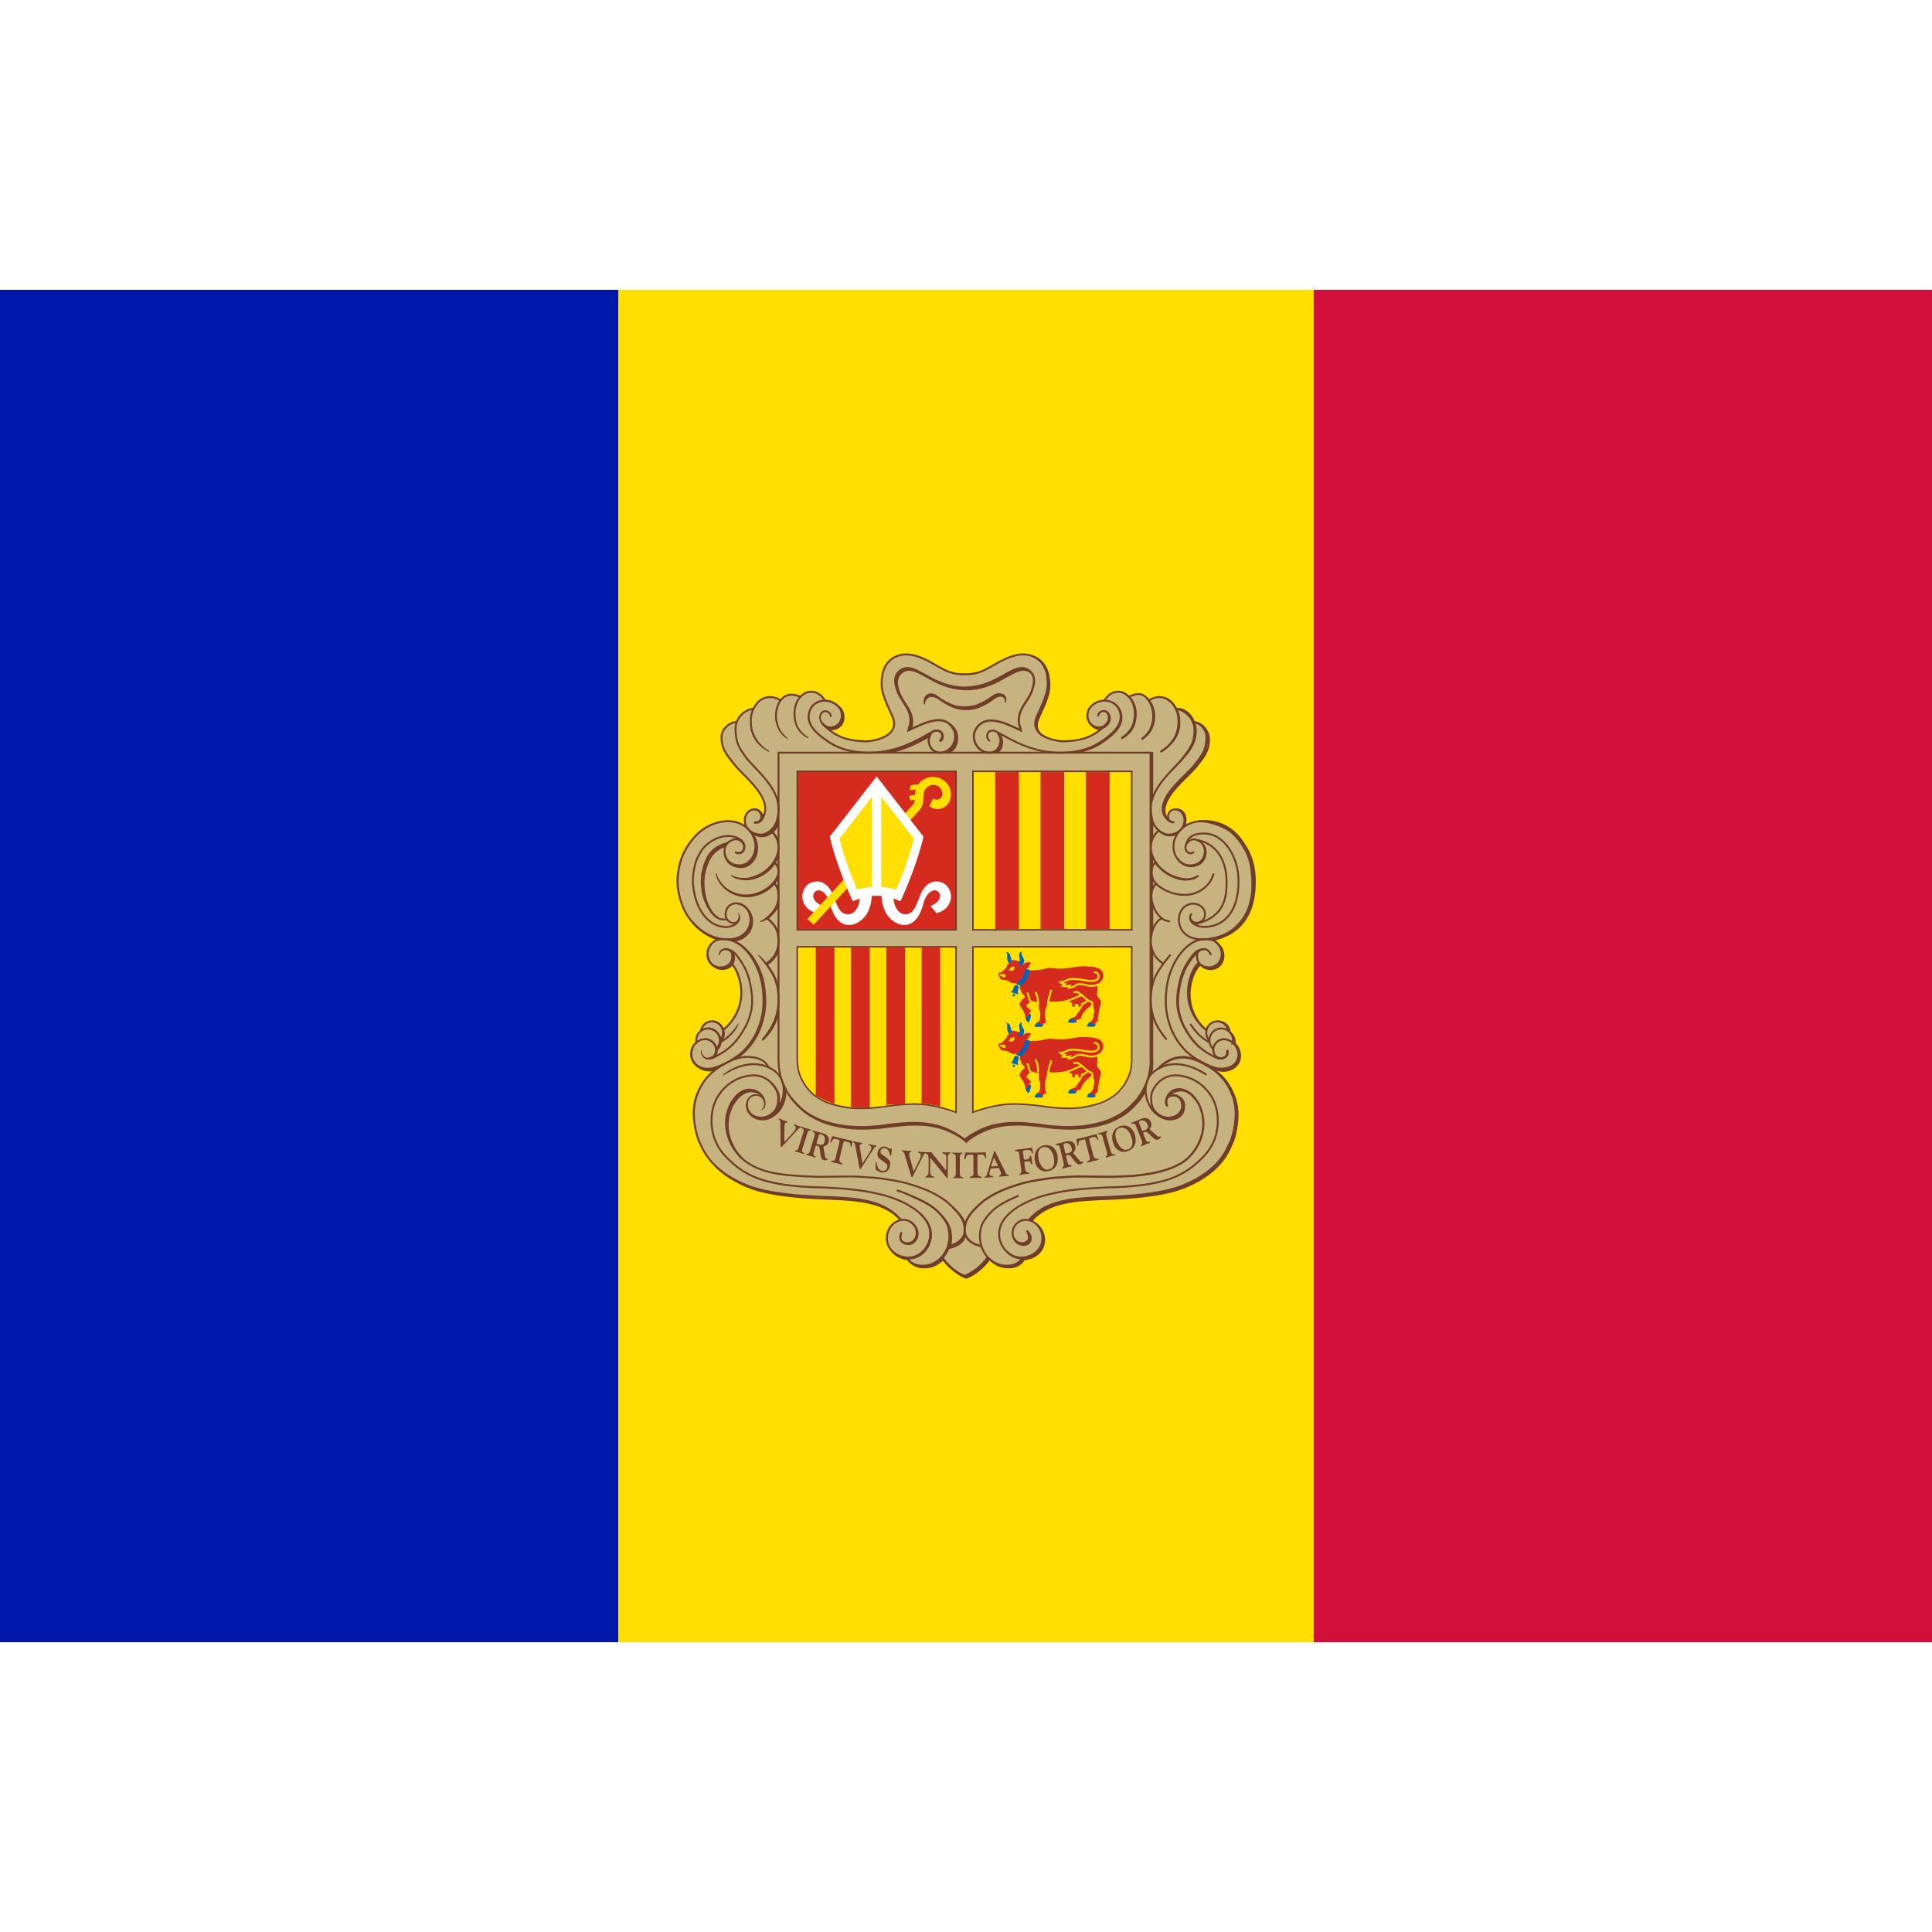 <svg xmlns="http://www.w3.org/2000/svg" viewBox="0 0 300 210" height="1em" width="1em">
  <rect x="0" y="0" width="300" height="210" fill="#808080" stroke="none"/>
  <g fill="none" fill-rule="evenodd">
    <path fill="#0018A8" fill-rule="nonzero" d="M0 0v210h96V0z"/>
    <path fill="#D0103A" fill-rule="nonzero" d="M204 0v210h96V0z"/>
    <path fill="#FEDF00" fill-rule="nonzero" d="M96 0h108v210H96z"/>
    <path stroke="#231F20" stroke-linecap="round" stroke-width=".296" d="M155.341 68.947c-.207-.116-.405-.227-.594-.331-.495-.272-1.022-.216-1.278.093-.289.349-.391.945.01 1.315"/>
    <path stroke="#C7B37F" stroke-linecap="round" stroke-width=".296" d="M119.719 113.994c-.115.268-.181.357-.301.583-.127.238-.195.374-.331.606a9.931 9.931 0 0 1-.357.572c-.197.295-.327.448-.536.734"/>
    <path fill="#C7B37F" fill-rule="nonzero" d="M140.812 56.543c3.615 0 5.094 3.101 8.709 3.101 2.232 0 3.533-.729 5.478-1.826 1.357-.769 2.223-1.178 3.782-1.178 1.595 0 2.574.483 3.39 1.85.461.774.844 2.288.641 3.158-.384 1.648-.621 2.364-1.278 3.886-.313.732-.609 1.17-.609 1.97 0 1.919 2.611 2.578 4.387 2.606.387.006 3.642.059 5.645-1.968-1.087-.048-2.303-.889-2.303-1.976 0-1.23.864-2.062 2.036-2.417.223-.064.602.133.803.027.286-.149.152-.47.407-.672.583-.466.962-.758 1.71-.758.487 0 .773.069 1.165.35.207.148.283.332.537.332.536 0 .8-.339 1.336-.339.434 0 .7.058 1.081.255.318.164.311.705.672.705.18 0 1.133-.388 1.632-.388 1.034 0 1.586.374 2.253 1.159.18.212.295.641.479.641.369 0 1.22.238 1.75.768.228.228.329.336.504.611.122.196.309.675.524.758.253.097.465.078.797.292.758.486 1.341 1.399 1.313 2.283-.009.297-.145.71-.226.993-.882 3.086-2.982 4.064-5.102 6.715-.901 1.129-1.612 2.03-1.612 3.477 0 .35.431.991.622 1.282-.117-.68.194-1.515.913-1.554.985-.053 1.745.695 1.878 1.671.026.228-.058.622-.156.855.53-.35 1.229-.586 1.865-.66.345-.037.544-.047.894-.039 1.574.039 3.31.924 4.364 1.819 3.225 2.739 3.615 6.748 3.438 7.861-.391 2.474-.145 6.95-6.468 8.735 1.169.492 1.965 1.372 1.965 2.453 0 1.177-.901 2.184-2.078 2.184-.673 0-1.14-.164-1.612-.636-1.315 1.315-1.569 2.656-1.569 4.516 0 1.113.212 1.771.678 2.778.493 1.066.848 1.691 1.739 2.459.472-.71.97-1.23 1.823-1.23.827 0 1.527.265 1.866 1.018.101.228.01.414.127.636.148.286.398.35.551.636.238.44.005.816.212 1.272.133.297.424.339.551.636.202.456.255.768.255 1.272 0 1.41-1.283 2.417-2.693 2.417-.424 0-.657-.17-1.081-.127.806.806 1.421 1.155 2.036 2.12.891 1.394 1.113 2.385 1.315 4.029.037.308.042.493.042.806 0 2.11-.329 3.371-1.272 5.258-.901 1.808-1.67 2.809-3.308 3.986-2.555 1.84-4.416 2.37-7.506 2.969-1.982.381-3.117.551-5.131.678-2.576.165-4.044.17-6.615.34-3.372.228-5.709.705-8.1 3.096 1.129.827 1.908 1.638 1.908 3.032 0 1.431-.885 2.454-2.248 2.905-.318.106-.551.011-.848.17-.355.186-.339.594-.679.806-.599.381-1.065.466-1.781.466-1.262 0-2.121-.297-3.011-1.187-1.034.859-1.383 1.633-2.544 2.29-.382.212-.578.509-1.018.509-.694 0-1.012-.44-1.569-.848-.885-.647-1.357-1.076-2.078-1.908-1.055.631-1.702 1.145-2.926 1.145-.753 0-1.23-.106-1.866-.509-.334-.207-.387-.514-.721-.721-.35-.217-.641-.138-1.018-.297-1.415-.61-2.332-1.659-2.332-3.202 0-1.352.853-2.21 2.078-2.778-2.348-2.348-4.66-2.757-7.973-2.968-2.56-.164-4.018-.17-6.573-.339-2.03-.138-3.159-.345-5.174-.678-1.521-.249-2.423-.329-3.816-.976-4.797-2.237-7.856-5.306-8.482-10.559-.053-.451-.042-.71-.042-1.166 0-2.735 1.076-4.405 3.011-6.34-.498-.117-.832.048-1.315-.127-1.209-.44-2.078-1.278-2.078-2.566 0-.477.021-.795.255-1.208.164-.292.477-.35.551-.678.096-.435-.032-.742.17-1.145.132-.27.382-.323.509-.594.419-.869.944-1.569 1.908-1.569.827 0 1.357.435 1.781 1.145.806-.371 1.028-.976 1.484-1.739.758-1.267 1.102-2.152 1.102-3.626 0-1.028-.1-1.633-.424-2.608-.233-.7-.329-1.177-.848-1.696-.472.472-.938.636-1.612.636-1.346 0-2.375-1.155-2.375-2.502 0-1.002.493-1.744 1.4-2.163-.726-.625-1.357-.679-2.163-1.187-1.225-.774-1.654-1.59-2.46-2.799-.525-.79-.662-1.341-.933-2.247-.323-1.092-.509-1.744-.509-2.884 0-.297.005-.472.042-.763.302-2.301.716-3.742 2.163-5.555.859-1.076 1.442-1.739 2.714-2.29 1.081-.466 1.728-.806 2.905-.806.355 0 .562 0 .912.042.541.069.885.117 1.357.382.18.1.509.403.509.191 0-.244-.127-.371-.127-.615 0-.975.7-1.866 1.675-1.866.705 0 .991.62 1.336 1.23.223-.371.339-.625.339-1.06 0-1.611-.864-2.433-1.866-3.689-2.184-2.73-4.92-4.008-4.92-7.506 0-1.044.504-1.755 1.4-2.29.26-.154.609 0 .863-.163.217-.138.192-.418.33-.641.217-.345.41-.492.712-.758.498-.434.936-.304 1.487-.686.276-.191.341-.439.553-.693.615-.742 1.167-1.1 2.137-1.1.487 0 .761.003 1.212.182.154.058.441.29.478.245.097-.117.36-.396.673-.544.408-.196.574-.272 1.03-.272.519 0 .86.291 1.379.291.191 0 .235-.19.388-.291.461-.313.727-.49 1.289-.49.541 0 .839.178 1.295.47.43.27.491.633.931.887.244.143.451.079.721.17 1.209.403 2.121 1.208 2.121 2.481 0 .689-.164 1.182-.679 1.633-.408.36-.795.297-1.315.466 1.685 1.346 3.152 1.68 5.304 1.68 1.972 0 4.384-.806 4.384-2.778 0-.917-.507-1.41-.867-2.253-.647-1.5-.998-2.382-.998-4.015 0-1.293.141-2.078.894-3.128.776-1.087 1.722-1.339 3.052-1.339z"/>
    <path fill="#FEDF00" fill-rule="nonzero" stroke="#703D29" stroke-width=".239" d="M151.08 74.774h24.654v24.607H151.08z"/>
    <path stroke="#703D29" stroke-linecap="round" stroke-width=".296" d="M114.284 87.358c.718.376 1.446-.175 1.297-1.109-.07-.437-.542-.989-1.18-1.03"/>
    <path stroke="#703D29" stroke-linecap="round" stroke-width=".296" d="M114.26 87.343c.676.49 1.545-.337 1.209-1.215-.227-.592-1.069-1.232-2.235-.439-1.288.876-.933 3.638 1.539 3.685 2.205.042 3.546-3.172 1.586-5.428-1.885-2.17-5.318-1.663-7.557.119-.953.758-2.752 2.743-3.312 5.449-.174.843-.287 1.534-.274 2.379.009.557.06 1.181.227 1.959.337 1.572.89 2.724 1.442 3.524.211.306.404.561.611.768.384.384.499.587.886.91 1.267 1.054 2.9 1.881 4.898 1.796 2.193-.093 3.452-1.633 3.219-3.452-.226-1.764-2.007-2.641-3.172-1.819-.793.56-1.075 2.293.327 2.706.793.233 1.493-.77.933-1.353"/>
    <path stroke="#703D29" stroke-width=".296" d="M159.535 146.228c.213.145.35.448.35.448.059.141.135.273.156.398.121.713-.347 1.158-.925 1.225-.794.093-1.39-.379-1.645-.951m-40.211-20.49c.155.145.188.334.397.373.315.058.56.175.874-.245.388-.517.18-1.322-.224-1.829-.432-.542-1.684-1.022-2.734-.438-.351.195-.791.452-1.189.979-.151.199-.405.522-.536.746-.318.543-.448.988-.511 1.166-.96 2.729.18 5.599 1.946 7.348"/>
    <path stroke="#703D29" stroke-linecap="round" stroke-width=".296" d="M159.477 146.17c.191.199.303.373.303.373.059.14.107.273.128.398.121.714-.347 1.158-.925 1.225-.794.092-1.326-.376-1.58-.947m-13.652-77.997c.391-.216.753-.422 1.087-.606.494-.272 1.089-.214 1.344.095.289.349.333.955-.068 1.325"/>
    <path stroke="#703D29" stroke-linejoin="round" stroke-width=".312" d="M127.676 67.039c.13.489.526.948 1.146 1.142.373.117 1.236.07 1.796-.653.454-.586.419-1.312.25-1.889-.11-.373-.411-.734-.809-1.04l-2.381 2.417-.002.023z"/>
    <path fill="#C7B37F" fill-rule="nonzero" d="m129.721 64.348.327.233.35.373.233.466.117.397.023.513-.023.35-.117.397-.233.28-.28.303-.397.21-.513.117-.443.07-.466-.21-.42-.303-.257-.373-.187-.466v-.187z"/>
    <path stroke="#703D29" stroke-width=".296" d="M138.146 71.846c2.576-.538 4.675-1.692 6.262-2.579m-6.395 2.447c2.576-.538 4.675-1.692 6.263-2.579m9.075 81.092c-.606.933-2.053 2.333-3.568 2.892-1.516-.56-2.962-1.959-3.569-2.892"/>
    <path stroke="#703D29" stroke-linecap="round" stroke-width=".296" d="M175.319 63.205c1.265-.687 2.241-.56 2.962.441.784 1.088.896 2.536.723 3.384-.257 1.259-.621 1.782-1.622 2.696"/>
    <path stroke="#703D29" stroke-linecap="round" stroke-width=".296" d="M178.374 63.765c1.446-.956 3.013-.55 3.872.723.63.933.791 1.714.746 2.869-.076 1.98-1.315 3.549-2.682 4.315"/>
    <path stroke="#703D29" stroke-width=".296" d="M182.549 65.043c1.568.191 2.935 1.688 2.935 3.297 0 2.076-.7 2.849-1.792 4.334-1.169 1.589-4.991 4.501-4.991 7.813 0 2.006.56 3.289 2.006 3.942.932.421 2.023-.035 2.519-.483 1.213-1.096.728-3.019-.536-3.248-1.54-.28-1.829 2.143-.327 1.983"/>
    <path stroke="#703D29" stroke-width=".296" d="M185.185 67.1c1.19.093 2.146 1.17 2.146 2.426 0 1.796-.501 2.575-1.936 4.362-1.236 1.539-4.945 4.245-4.852 6.834.035.979.861 1.902 1.573 1.953"/>
    <path stroke="#703D29" stroke-linecap="round" stroke-width=".296" d="M185.325 87.343c-.676.49-1.54-.301-1.166-1.141.258-.58 1.026-1.306 2.193-.513 1.288.876.933 3.638-1.539 3.685-2.205.042-3.695-3.089-1.586-5.428 1.925-2.135 5.494-1.717 7.734.064.953.758 2.87 2.84 3.281 5.572.497 3.306.434 7.372-2.981 9.876-1.373 1.007-3.275 1.465-4.955 1.391-2.193-.096-3.452-1.633-3.219-3.452.226-1.764 1.924-2.51 3.172-1.819 1.295.718 1.069 2.54-.327 2.706-.821.098-1.493-.77-.933-1.353"/>
    <path stroke="#703D29" stroke-width=".296" d="M184.159 86.202c.364-1.636 1.765-1.789 2.897-1.772 3.089.045 5.225 3.709 5.261 7.253.045 4.477-1.9 7.113-5.172 7.254-.847.036-2.305-.367-2.33-1.4"/>
    <path stroke="#703D29" stroke-linecap="square" stroke-width=".296" d="M186.061 85.471c3.258.724 4.401 3.659 4.401 6.46 0 2.285-.226 5.406-4.672 6.505"/>
    <path stroke="#703D29" stroke-linecap="round" stroke-width=".311" d="M187.984 103.182c-.56-1.353-2.006-.746-2.095 0-.205 1.72 1.302 2.239 2.375 1.959a1.87 1.87 0 0 0 1.169-.909c.28-.492.365-1.134.183-1.747a2.286 2.286 0 0 0-.398-.774 2.326 2.326 0 0 0-.6-.567c-.413-.263-.862-.289-1.567-.289-2.612 0-4.898 3.087-5.666 6.293-.253 1.056-.601 3.412-.119 5.645.513 2.379 1.542 4.026 2.748 5.276.653.676 1.544 1.279 2.697 1.93a11.65 11.65 0 0 0 1.949.805c.671.192 1.29.163 1.847.042 1.548-.336 2.268-1.776 1.488-3.249-.638-1.206-2.519-1.866-3.405-.327a1.526 1.526 0 0 0-.188.723c.005.41.175.905.468 1.092.674.429 1.752.308 1.702-.882"/>
    <path stroke="#703D29" stroke-width=".296" d="M190.013 119.248c-.49.189-.758.163-1.367-.108-.25-.111-.536-.283-.872-.473-1.194-.678-2.612-1.747-3.942-4.243a8.802 8.802 0 0 1-.802-2.098 7.74 7.74 0 0 1-.234-1.563c-.032-.9.064-1.84.289-2.916.371-1.778.817-2.743 1.912-4.245.539-.739 1.003-1.189 2.006-1.213m4.429 14.484a1.831 1.831 0 1 0-2.937 1.099"/>
    <path stroke="#703D29" stroke-width=".296" d="M190.721 115.053c-.138-.831-.844-1.464-1.695-1.464-.949 0-1.719.788-1.719 1.761 0 .476.185.908.485 1.225"/>
    <path stroke="#703D29" stroke-width=".296" d="M187.378 114.959c-1.563-1.119-2.902-3.257-2.916-5.782-.011-1.942.77-3.918 1.679-4.688"/>
    <path stroke="#703D29" stroke-linecap="round" stroke-width=".296" d="M184.899 114.098c.613.91 1.355 1.921 2.922 2.771"/>
    <path stroke="#703D29" stroke-width=".383" d="M179.908 120.921c.524-.617 1.727-1.542 3.103-1.711 1.396-.172 2.609.235 3.848.901 2.418 1.301 3.766 2.699 4.665 5.292.228.659.417 1.652.391 2.706-.042 1.681-.469 3.519-.928 4.407-.4.775-1.446 4.199-7.184 6.561-3.348 1.378-8.49 1.696-12.035 1.836-4.877.192-9.376.373-11.989 3.592"/>
    <path stroke="#703D29" stroke-linecap="round" stroke-width=".296" d="M187.234 121.814c-1.536-1.008-4.451-2.329-7.087-1.028-.978.483-1.633 1.079-2.003 2.052-.666 1.752.078 3.683.836 4.485.397.42 1.26 1.222 2.333 1.236 1.772.023 2.194-1.217 2.239-1.493.21-1.283-.536-1.796-.933-1.936-.304-.108-1.294-.08-1.503.62-.07.233-.083.64.104.943"/>
    <path stroke="#703D29" stroke-width=".336" d="M181.126 126.436c-.14-.513-.01-1.005.397-1.563.544-.746 1.703-1.003 2.753-.42.351.195.791.452 1.189.98.151.199.405.521.536.746.318.543.448.988.511 1.166 1.153 3.278-.68 6.831-3.077 8.257-1.862 1.107-4.082 1.601-6.741 1.913-1.195.14-1.877.131-3.079.187-.967.045-1.802.029-2.589.019-.647-.008-1.261-.005-1.889-.019-1.025-.024-2.085-.047-3.382.047-1.365.099-2.392.134-3.545.326-.753.126-1.637.247-2.563.455-.278.062-.56.113-.843.198-.19.057-.378.116-.564.173-1.672.51-3.296 1.131-4.577 1.956-.396.255-.843.51-1.163.812-.199.188-.441.377-.637.569-.897.882-1.814 1.838-2.029 3.132-.04.238-.04.489-.04.752 0 .84.683 1.983 2.526 2.356"/>
    <path stroke="#703D29" stroke-linecap="round" stroke-width=".296" d="M159.598 146.448c.49 1.003-.067 1.507-.746 1.586-1.003.117-1.54-.676-1.61-1.4-.113-1.172.875-2.235 2.053-2.216 1.061.017 1.925.701 2.329 1.643.147.342.215.718.236 1.109.04.74-.221 1.422-.667 1.942-.599.698-1.534 1.12-2.529 1.16-1.98.079-3.522-1.772-3.522-3.662 0-3.615 5.362-5.587 7.487-6.094 2.612-.623 4.202-.857 8.397-1.09 1.679-.093 2.909-.046 4.758-.238 1.655-.172 2.519-.252 4.222-.649 2.125-.495 4.105-1.376 5.878-2.985 1.365-1.239 2.146-2.123 2.778-3.825.546-1.469.796-4.379-.585-6.531-1.221-1.902-2.915-2.89-4.851-3.17-1.749-.253-3.282.502-4.199 2.237-.443.84-.306 2.244.045 2.892.303.56 1.169 1.385 2.242 1.4 1.772.023 2.194-1.217 2.239-1.493.21-1.283-.536-1.796-.933-1.936-.304-.108-1.294-.08-1.503.62-.07.233-.083.64.104.943"/>
    <path stroke="#703D29" stroke-linecap="round" stroke-width=".296" d="M158.069 140.706c-2.273 1.008-3.939 1.763-5.352 3.993-.443.7-.56 1.703-.56 2.286 0 1.259.513 2.682 1.563 3.569.974.822 1.936 1.073 3.125.956.902-.088 1.749-.746 1.889-1.213"/>
    <path stroke="#703D29" stroke-width=".296" d="M179.937 83.963c-.834.709-1.236 1.586-1.236 2.682 0 1.452 1.215 3.825 4.201 4.665 1.144.322 2.237.291 2.922-.125m-5.304 6.376c-1.063.355-1.819 1.976-1.819 3.522 0 1.773.863 2.869 1.866 3.499"/>
    <path stroke="#703D29" stroke-linecap="round" stroke-width=".296" d="M181.686 103.322c-1.913 2.379-2.927 3.791-2.985 6.624-.055 2.659.793 4.478 2.379 6.391"/>
    <path stroke="#703D29" stroke-width=".296" d="m171.493 63.774.164-.243c.793-1.166 2.194-1.474 3.219-.7 1.236.933 1.548 2.521 1.213 4.198-.21 1.05-.922 1.924-1.898 2.556"/>
    <path stroke="#703D29" stroke-linecap="round" stroke-width=".312" d="M129.004 66.172c-.144-.774-1.049-.933-1.4-.476-.54.704-.146 1.877.953 2.22.373.117 1.236.07 1.796-.653.454-.586.419-1.312.25-1.889-.11-.374-.409-.699-.809-1.003-1.276-.97-3.335-.746-4.012.886-.872 2.106 1.026 3.685 2.776 4.875 2.202 1.498 4.712 1.77 6.601 1.749 4.292-.047 7.557-2.099 9.679-3.265.495-.272 1.004-.216 1.259.093.289.349.285.913-.117 1.283"/>
    <path stroke="#703D29" stroke-linecap="round" stroke-width=".296" d="M124.266 63.205c-1.213-.56-2.211-.452-2.962.441-.863 1.026-.896 2.536-.723 3.384.257 1.259.62 1.782 1.622 2.696"/>
    <path stroke="#703D29" stroke-width=".296" d="M121.211 63.765c-1.446-.956-3.013-.55-3.872.723-.63.933-.791 1.714-.746 2.869.076 1.98 1.315 3.549 2.682 4.315"/>
    <path stroke="#703D29" stroke-width=".296" d="M117.035 65.043c-1.568.191-2.82 1.521-2.82 3.13 0 2.076.511 2.915 1.677 4.501 1.169 1.59 4.991 4.501 4.991 7.813 0 2.006-.56 3.289-2.006 3.942-.933.421-2.023-.035-2.519-.483-1.213-1.096-.728-3.019.536-3.248 1.54-.28 1.829 2.143.327 1.983"/>
    <path stroke="#703D29" stroke-width=".296" d="M114.4 67.1c-1.19.093-2.36 1.117-2.36 2.372 0 1.796.715 2.629 2.15 4.415 1.236 1.539 4.729 4.191 4.635 6.78-.035.979-.693 2.176-1.346 2.036m-4.795 3.638c-.713.238-1.605.683-2.265 1.619-.557.789-.882 1.886-1.083 2.845-.088.42-.193 1.75.076 3.123a7.367 7.367 0 0 0 1.081 2.642c.166.245.317.41.486.579.156.156.376.293.532.412"/>
    <path stroke="#703D29" stroke-linecap="round" stroke-width=".296" d="M111.601 103.182c.56-1.353 2.006-.746 2.095 0 .205 1.72-1.302 2.239-2.375 1.959a1.867 1.867 0 0 1-1.169-.909 2.265 2.265 0 0 1-.183-1.747c.083-.278.199-.512.398-.774.2-.263.406-.444.6-.567.413-.263.862-.289 1.567-.289 2.612 0 4.898 3.087 5.666 6.293.253 1.056.601 3.412.119 5.645-.513 2.379-1.542 4.026-2.748 5.276-.653.676-1.544 1.279-2.697 1.93a11.65 11.65 0 0 1-1.949.805c-.671.192-1.301.206-1.847.042-1.327-.398-2.178-1.638-1.488-3.249.538-1.254 2.519-1.866 3.405-.327.075.131.192.415.188.723-.005.41-.175.905-.468 1.092-.674.429-1.751.308-1.701-.882"/>
    <path stroke="#703D29" stroke-width=".296" d="M109.571 119.248c.49.189.758.163 1.367-.108.25-.111.536-.283.872-.473 1.194-.678 2.612-1.747 3.942-4.243a8.802 8.802 0 0 0 .802-2.098 7.74 7.74 0 0 0 .234-1.563c.032-.9-.065-1.84-.289-2.916-.371-1.778-.818-2.743-1.913-4.245-.538-.739-1.003-1.189-2.006-1.213m-4.428 14.484a1.831 1.831 0 1 1 2.937 1.099"/>
    <path stroke="#703D29" stroke-width=".296" d="M108.864 115.053c.138-.831.844-1.464 1.694-1.464.949 0 1.719.788 1.719 1.761 0 .476-.185.908-.485 1.225"/>
    <path stroke="#703D29" stroke-width=".296" d="M112.207 114.959c1.563-1.119 2.902-3.257 2.916-5.782.011-1.942-.77-3.918-1.679-4.688"/>
    <path stroke="#703D29" stroke-linecap="round" stroke-width=".296" d="M114.686 114.098c-.613.91-1.355 1.921-2.922 2.771"/>
    <path stroke="#703D29" stroke-width=".296" d="M119.345 120.79c-.435-1.023-1.299-1.496-2.706-1.646-1.399-.149-2.61.235-3.849.901-2.418 1.301-3.766 2.699-4.665 5.292-.228.659-.417 1.652-.391 2.706.042 1.681.469 3.519.928 4.407.4.775 1.446 4.198 7.184 6.56 3.348 1.379 8.49 1.696 12.035 1.836 4.877.193 9.376.373 11.989 3.592"/>
    <path stroke="#703D29" stroke-linecap="round" stroke-width=".296" d="M112.351 121.814c1.536-1.008 4.451-2.329 7.087-1.028.978.483 1.633 1.079 2.003 2.052.666 1.752-.079 3.683-.836 4.485-.397.42-1.26 1.222-2.333 1.236-1.772.023-2.194-1.217-2.239-1.493-.21-1.283.536-1.796.933-1.936.304-.108 1.294-.08 1.504.62.07.233.083.64-.104.943"/>
    <path stroke="#703D29" stroke-width=".296" d="M118.458 126.436c.14-.513.068-1.052-.396-1.563-.466-.513-1.703-1.003-2.752-.42-.351.195-.791.452-1.189.98-.151.199-.405.521-.536.746-.318.543-.448.988-.511 1.166-1.153 3.278.724 6.76 3.077 8.257 2.052 1.306 4.152 1.679 6.741 1.913 1.198.108 1.877.131 3.079.187.967.045 1.802.029 2.589.019.647-.008 1.262-.005 1.889-.019 1.025-.024 2.085-.047 3.382.047 1.365.099 2.392.134 3.545.326.754.126 1.637.247 2.563.455.278.062.56.113.843.198.19.057.378.116.564.173 1.671.51 3.296 1.131 4.577 1.956.396.255.852.501 1.163.812.239.239.442.377.637.569.897.882 1.814 1.838 2.029 3.132.04.238.04.489.04.752 0 .84-.683 1.983-2.526 2.356"/>
    <path stroke="#703D29" stroke-width=".296" d="M139.987 146.448c-.49 1.003.067 1.507.746 1.586 1.003.117 1.54-.676 1.61-1.4.113-1.172-.875-2.235-2.053-2.216-1.061.017-1.924.701-2.329 1.643a3.236 3.236 0 0 0-.236 1.109c-.04.74.221 1.422.667 1.942.599.698 1.534 1.12 2.529 1.16 1.98.079 3.522-1.772 3.522-3.662 0-3.615-5.362-5.587-7.487-6.094-2.612-.623-4.202-.857-8.397-1.09-1.679-.093-2.909-.046-4.758-.238-1.655-.172-2.519-.252-4.222-.649-2.125-.495-4.105-1.376-5.878-2.985-1.365-1.239-2.146-2.123-2.778-3.825-.546-1.469-.796-4.379.585-6.531 1.221-1.902 2.916-2.89 4.852-3.17 1.749-.253 3.283.502 4.199 2.237.443.84.306 2.244-.045 2.892-.303.56-1.169 1.385-2.242 1.4-1.772.023-2.194-1.217-2.239-1.493-.21-1.283.536-1.796.933-1.936.304-.108 1.294-.08 1.504.62.07.233.083.64-.104.943"/>
    <path stroke="#703D29" stroke-width=".296" d="M141.515 140.706c2.273 1.008 3.939 1.763 5.352 3.993.443.7.56 1.703.56 2.286 0 1.259-.513 2.682-1.563 3.569-.974.822-1.936 1.073-3.125.956-.902-.088-1.749-.746-1.889-1.213m-21.202-66.334c.834.709 1.236 1.586 1.236 2.682 0 1.452-1.215 3.825-4.201 4.665-1.144.322-2.276.062-2.961-.354"/>
    <path stroke="#703D29" stroke-width=".296" d="M120.137 88.885c.537.373.746.792.746 1.521 0 .5-.323 1.147-.872 1.76-.899 1.004-2.425 1.857-4.115 1.878-.917.011-1.869-.18-2.827-.821a4.25 4.25 0 0 1-1.796-2.519"/>
    <path stroke="#703D29" stroke-width=".296" d="M120.09 92.013c.608.559.794 1.258.794 2.139 0 1.287-.523 2.28-1.725 3.332a5.844 5.844 0 0 1-.91.653"/>
    <path stroke="#703D29" stroke-width=".296" d="M119.065 97.561c1.283 1.003 1.819 1.976 1.819 3.522 0 1.773-.863 2.869-1.866 3.499"/>
    <path stroke="#703D29" stroke-linecap="round" stroke-width=".296" d="M117.898 103.322c1.913 2.379 2.927 3.791 2.985 6.624.055 2.659-.793 4.478-2.379 6.391m9.588-52.563-.164-.243c-.793-1.166-2.194-1.474-3.219-.7-1.236.933-1.548 2.521-1.213 4.198.21 1.05.922 1.924 1.897 2.556"/>
    <path stroke="#703D29" stroke-width=".296" d="M171.913 67.31c-1.889 2.053-3.779 2.708-6.601 2.799-.881.028-2.565-.28-3.545-.978-.629-.448-1.329-1.215-.886-2.544.296-.889 1.724-3.382 1.794-5.108.107-2.637-.908-4.082-2.494-4.642-2.932-1.035-6.08 1.863-7.977 2.495-.992.331-1.497.37-2.403.373-.905-.003-1.429-.042-2.42-.373-1.897-.632-5.045-3.531-7.977-2.495-1.586.56-2.6 2.005-2.493 4.642.07 1.726 1.497 4.219 1.794 5.108.443 1.33-.257 2.096-.886 2.544-.98.698-2.664 1.006-3.545.978-2.822-.091-4.712-.746-6.601-2.799"/>
    <path stroke="#703D29" stroke-width=".336" d="M154.91 68.733c.386.697.598 1.121.373 1.843-.254.817-.834 1.306-1.656 1.306-1.866 0-2.963-2.209-2.123-3.615 1.493-2.496 4.362-1.094 7.021.142-.128-.64-.352-.848-.329-1.641.058-1.969 1.518-2.863 2.101-4.682.347-1.084.485-2.025-.308-2.795-.692-.672-1.495-.662-2.398-.308-1.805.708-3.974 2.741-7.791 2.798-3.817-.057-6.004-2.09-7.809-2.798-.903-.354-1.706-.364-2.398.308-.793.77-.655 1.711-.308 2.795.583 1.819 2.043 2.712 2.101 4.682.023.793-.201 1.001-.329 1.641 2.659-1.236 5.639-2.764 7.021-.142.77 1.461-.257 3.615-2.123 3.615-.823 0-1.4-.524-1.656-1.306-.228-.697 0-1.306.373-1.843"/>
    <path stroke="#703D29" stroke-width=".296" d="M141.44 68.236c.114-.354.23-.621.213-1.204-.058-1.969-1.518-2.862-2.101-4.682-.347-1.083-.485-2.025.308-2.794.692-.672 1.494-.662 2.398-.308 1.805.708 3.993 2.741 7.81 2.798-3.817-.057-6.004-2.09-7.81-2.798-.904-.354-1.78-.458-2.473.214-.793.77-.58 1.804-.233 2.888.583 1.819 1.969 2.713 2.027 4.682.017.583-.137.85-.25 1.204"/>
    <path stroke="#703D29" stroke-width=".296" d="M150.054 61.912c3.755-.198 6.974-2.721 8.012-2.927.926-.183 1.443-.1 2.122.517-.679-.617-1.453-.598-2.331-.253-1.805.708-3.974 2.741-7.791 2.798m4.502 9.824c.348-.229.603-.594.749-1.046.226-.698.231-1.292-.142-1.829.46.602.503 1.111.373 1.842-.082.466-.379.711-.749 1.046m24.12 40.387v7.572h.02c0 .005-.003.717-.064 1.166-.04.295-.081.561-.128.811"/>
    <path stroke="#703D29" stroke-width=".296" d="M178.787 111.544v8.167h.02c0 .006-.003.717-.064 1.166-.064.469-.131.866-.219 1.237m.263-20.131v6.811m.132-6.274v5.539m0-12.584v4.153m-.132-4.643v5.119m.132-8.874v1.611m-.132-1.937v2.333m.132-5.447v1.656m-.132-2.064v2.332m.132-7.382v3.056m-.132-3.732v4.175m-.891 38.421c-.579 1.151-1.042 1.755-1.959 2.659-.925.912-1.567 1.33-2.729 1.913-1.132.567-1.845.747-3.079 1.026-1.234.279-1.955.339-3.219.396-1.159.052-1.816.004-2.973-.076-1.238-.086-1.925-.258-3.161-.367-1.021-.09-1.598-.172-2.623-.17-1.054.003-1.657.009-2.695.193-.967.171-1.516.308-2.426.676-1.259.51-2.682 1.4-2.986 1.796-.303-.396-1.726-1.286-2.986-1.796-.91-.369-1.459-.505-2.425-.676-1.038-.184-1.641-.19-2.695-.193-1.025-.003-1.602.08-2.623.17-1.236.109-1.923.281-3.161.367-1.157.08-1.814.129-2.973.076-1.264-.057-1.985-.117-3.219-.396-1.235-.279-1.947-.461-3.079-1.026-1.163-.581-1.803-1.001-2.729-1.913-.1-.099-.195-.194-.284-.286"/>
    <path stroke="#703D29" stroke-width=".296" d="M177.923 123.794c-.05.105-.103.213-.159.325-.579 1.151-1.042 1.755-1.959 2.659-.925.912-1.567 1.33-2.729 1.913-1.131.567-1.844.748-3.079 1.027-1.234.278-1.955.339-3.219.396-1.158.052-1.816.003-2.973-.076-1.238-.086-1.925-.258-3.161-.367-1.021-.09-1.598-.172-2.623-.17-1.054.003-1.657.009-2.695.193-.967.171-1.516.308-2.426.676-1.259.51-2.682 1.4-2.985 1.796-.303-.397-1.726-1.286-2.986-1.796-.91-.369-1.459-.505-2.426-.676-1.037-.184-1.641-.19-2.695-.193-1.025-.003-1.602.08-2.623.17-1.236.109-1.923.281-3.161.367-1.157.08-1.814.129-2.973.076-1.264-.057-1.985-.117-3.219-.396-1.234-.28-1.946-.46-3.079-1.027-1.162-.581-1.803-1-2.729-1.913-.485-.478-.843-.872-1.158-1.307"/>
    <path fill="#FEDF00" fill-rule="nonzero" stroke="#703D29" stroke-width=".239" d="M175.643 120.717a6.237 6.237 0 0 1-.649 1.983c-.443.7-.28.681-1.283 1.8-.494.551-1.264 1.023-1.868 1.349-.606.326-1.055.487-2.053.749-1.955.513-3.327.545-4.972.479-1.284-.051-2.263-.209-3.075-.318a32.498 32.498 0 0 0-3.335-.303 18.855 18.855 0 0 0-1.842 0c-.722.04-1.435.151-2.193.303-1.633.326-3.31.956-3.31.956l.017-25.697 24.658-.007v17.563s-.05.858-.095 1.143z"/>
    <path fill="#D52B1E" fill-rule="nonzero" d="m157.388 115.05-.178.084c-.09.098-.134.156-.234.244-.133.117-.231.151-.375.253-.069.049-.126.065-.178.131-.076.096-.024.189-.075.3-.056.122-.111.179-.197.281-.11.131-.195.183-.319.3-.126.119-.176.218-.328.3-.04.022-.06.043-.103.056-.065.02-.105-.003-.169.019-.117.04-.153.169-.234.216.033.065.032.112.066.178.047.097.212.364.244.431.063.091.081.21.159.234a.95.95 0 0 0 .394.038c.238.055.384.047.609.141.184.076.259.173.441.253.142.063.231.102.384.131.116.022.182.04.3.028.075-.007.113-.036.188-.047.015-.003.024 0 .038 0l-.009.112c-.002 0 .001.009 0 .009v.019h.019l.619.272a.488.488 0 0 0-.075.365c.189.566.348.921.441.956.185.071.242.259.347.45-.037.04-.068.06-.103.094-.185.177-.346.303-.497.544-.224.356-.375.361-.094.834.165.277.244.33.459.722.108.197.168.352.234.591.062.226.083.357.094.591l.291.113.197-.197.188-.356.009-.272c-.072-.061-.093-.142-.075-.234.021-.111.154-.088.216-.188.085-.139-.1-.22-.197-.328-.182-.201-.429-.25-.488-.553-.016-.082.023-.128.113-.216.256-.252.339-.292.591-.544a.444.444 0 0 0 .291.038c.083-.016.158.038.422.112.183.052.262.026.366.009l.113-.028c.015.063.033.125.038.206.016.318-.047.899.047 1.05a.95.95 0 0 1 .084.169c.029.072.064.119.066.197.003.209.014.342 0 .563-.013.207-.031.313-.066.525a.613.613 0 0 1-.131.319c-.085.109-.179.125-.291.206l-.028.3.337.141.384.094.206-.084c0-.076.012-.12.047-.188.038-.074.069-.132.141-.159.109-.043.228.039.272-.028.048-.073.018-.101.009-.225-.014-.199-.055-.297-.084-.497a3.562 3.562 0 0 1-.047-.825c.009-.185.011-.287.047-.469.052-.265.146-.393.206-.656.067-.293.079-.482.112-.741.951.136 1.742.119 2.803-.112.051-.011.225-.075.225-.075.24.207.511.379.816.488-.002.03-.005.254 0 .291.011.086-.013.144.037.216.032.045.059.072.112.084.079.018.136.007.197-.047.068-.061.055-.137.075-.225.009-.042.002-.169 0-.206.11.016.147.018.263.018.107 0 .159.004.263-.009.001.024.006.11.009.141.008.073-.023.13.009.197.033.069.075.108.15.122a.198.198 0 0 0 .159-.028c.089-.055.079-.149.094-.253a2.282 2.282 0 0 0 0-.234c.064-.02.248-.087.309-.113a1.427 1.427 0 0 1-.028.244 1.492 1.492 0 0 1-.075.281c-.062.171-.132.257-.225.412-.113.19-.172.296-.309.469-.063.08-.107.116-.169.197-.076.101-.103.17-.178.272-.097.132-.153.217-.281.319-.208.165-.345.033-.628.253l-.066.309.431.159.384.075.131-.075a.303.303 0 0 1 .066-.225c.064-.081.133-.105.234-.122.108-.018.224.01.309-.066.105-.093.105-.274.188-.441.258-.517.486-.769.9-1.172.184-.179.341-.227.497-.431.074-.097.156-.141.159-.263.003-.085-.043-.125-.066-.206a2.928 2.928 0 0 1-.056-.3c.457.224.292.194.375.422.068.185-.01.312.019.506.033.227.14.334.159.563.023.272-.043.426-.094.694-.045.236-.039.383-.141.6a1.156 1.156 0 0 1-.347.469c-.063.053-.11.075-.178.122l-.037.309.337.113.488.131.112-.103c.049-.196-.016-.485.122-.506.122-.018.208 0 .234-.094.011-.039.018-.098.028-.188.067-.566.127-1.093.188-1.35.069-.29.065-.353.122-.572.053-.199-.026-.085.122-.506.22-.629-.062-.712-.319-1.097-.139-.208-.186-.283-.206-.45-.029-.245.05-.448.038-.825a12.747 12.747 0 0 1 0-.863c.035-.016.066-.036.103-.056.351-.193.491-.251.713-.741.067-.149.096-.298.094-.441-.001-.1-.019-.195-.028-.309-.009-.12-.057-.191-.094-.281a.94.94 0 0 0-.169-.253c-.232-.277-.533-.34-.816-.441-.445-.159-.751-.13-1.237-.169a7.98 7.98 0 0 0-1.284-.018c-.602.034-.938.156-1.538.225-.574.067-.893.111-1.472.122-.678.013-1.326-.138-1.734-.103-.735.063-.748.228-1.856.319-.578.047-1.153.056-1.153.056l-.647-.206c.257-.092.32-.146.441-.309.082-.11.07-.204.169-.319.08-.093.133-.187.234-.291a.653.653 0 0 0-.281-.131c-.109-.023-.172-.013-.281 0a.955.955 0 0 0-.366.103.825.825 0 0 0-.253.178s-.386-.249-.656-.366c-.34-.146-.485-.214-.904-.272z"/>
    <path fill="#C7B37F" fill-rule="nonzero" stroke="#C7B37F" stroke-width=".154" d="M116.222 126.397a1.172 1.172 0 1 1 2.345 0 1.172 1.172 0 0 1-2.345 0z"/>
    <path stroke="#703D29" stroke-width=".317" d="m116.281 124.304-.956.35-.98.746-.42.583-.537.933-.233.7-.187.863-.093.653"/>
    <path stroke="#703D29" stroke-width=".296" d="M121.925 123.977c.2 1.483-.424 2.94-1.057 3.61-.397.42-1.26 1.222-2.333 1.236-1.772.023-2.302-1.196-2.409-1.493"/>
    <path stroke="#703D29" stroke-width=".317" d="m121.785 124.397-.07.84-.14.583-.42 1.003-.653.863-.7.56-.513.256-.723.163"/>
    <path stroke="#703D29" stroke-width=".296" d="M119.822 123.21c.329.325.621.722.868 1.189.443.84.307 2.244-.045 2.892a2.102 2.102 0 0 1-.142.224m-9.49 8.446c1.054 1.106 2.648 2.308 5.097 3.316 3.348 1.378 8.49 1.696 12.035 1.836 4.714.186 9.058.38 11.703 3.299m8.138-1.909c.779.767 1.574 1.589 1.91 2.639"/>
    <path stroke="#703D29" stroke-width=".359" d="M149.88 146.77c-.174.776-.901 1.665-2.484 1.985l-.308.064"/>
    <path stroke="#703D29" stroke-linecap="round" stroke-width=".296" d="M147.384 148.417a4.644 4.644 0 0 1-1.04 1.935m-6.97-10.47c.374.146.091-.088 2.458.961 2.273 1.008 3.886 1.89 5.299 4.121.443.7.56 1.702.56 2.286 0 .376-.046.766-.138 1.153"/>
    <path stroke="#703D29" stroke-width=".296" d="M146.454 150.509a3.8 3.8 0 0 1-.325.309c-.974.822-1.936 1.073-3.125.956-.902-.088-1.772-.764-2.006-1.208m6.537-3.125-.21 1.026"/>
    <path stroke="#703D29" stroke-width=".296" d="m146.229 150.427-.443.443-.793.443-.91.28m9.401-1.234c-.606.933-2.053 2.332-3.569 2.892-1.516-.56-2.962-1.959-3.569-2.892"/>
    <path stroke="#231F20" stroke-width=".296" d="M153.616 150.491c-.606.933-2.053 2.332-3.569 2.892-1.516-.56-2.962-1.959-3.569-2.892l-.141-.218"/>
    <path stroke="#703D29" stroke-width=".296" d="m143.64 151.639.84-.105m-5.99-2.329c.044.059.089.117.137.173.566.659 1.46 1.073 2.394 1.15"/>
    <path stroke="#703D29" stroke-width=".296" d="M139.527 150.019c.461.23.983.365 1.524.387 1.98.079 3.522-1.773 3.522-3.662 0-1.31-.713-2.414-1.712-3.3"/>
    <path stroke="#703D29" stroke-linecap="round" stroke-width=".296" d="M139.955 146.445c-.478 1.066.203 1.642.882 1.721 1.003.117 1.567-.676 1.637-1.399.076-.786-.343-1.551-.983-1.946"/>
    <path stroke="#703D29" stroke-width=".296" d="M153.616 150.491c-.606.933-2.053 2.332-3.569 2.892-1.516-.56-2.962-1.959-3.569-2.892l-.141-.218m7.301.212c.108.117.224.229.347.333.974.822 1.936 1.073 3.126.956.902-.088 1.618-.691 1.908-1.213 0 0 .162-.175.208-.341"/>
    <path stroke="#703D29" stroke-width=".296" d="m158.926 150.296-.348.56-.53.439-.802.333-.726.03"/>
    <path stroke="#703D29" stroke-width=".296" d="M160.809 144.966c.429.329.85.828 1.08 1.36.147.342.215.719.236 1.109a2.74 2.74 0 0 1-.667 1.942c-.599.698-1.534 1.12-2.529 1.16a2.69 2.69 0 0 1-.22 0"/>
    <path stroke="#703D29" stroke-width=".296" d="M158.798 150.406c-.951.038-1.801-.369-2.428-1.013"/>
    <path stroke="#703D29" stroke-width=".296" d="m158.67 150.432.848-.081.807-.323.565-.343.767-.908.161-.343.121-.787.04-.363"/>
    <path stroke="#703D29" stroke-width=".407" d="M189.477 121.97c1.002.934 1.706 2.071 2.247 3.633.228.658.417 1.652.391 2.706-.042 1.681-.469 3.519-.928 4.408-.4.775-1.446 4.198-7.184 6.56-3.348 1.378-8.49 1.696-12.035 1.836-4.806.19-9.247.368-11.875 3.455"/>
    <path stroke="#703D29" stroke-width=".296" d="m159.921 144.432.84-.77.583-.443 1.096-.676 1.026-.49.723-.187 1.446-.326 1.679-.257"/>
    <path stroke="#703D29" stroke-width=".279" d="M181.636 125.083c.356-.486 1.655-1.102 2.705-.519.345.192.755.435 1.114.973"/>
    <path fill="#703D29" fill-rule="nonzero" d="M123.936 130.326c.243-.262.427-.163.472-.284.033-.089-.039-.098-.138-.135-.132-.049-.272-.078-.404-.127-.137-.051-.261-.121-.398-.173-.057-.021-.188-.088-.225.012-.069.183.48.168.296.66-.031.084-.109.264-.382.562l-1.242 1.352c-.028.031-.074.098-.103.087-.028-.011-.025-.093-.025-.135l.018-1.917c.001-.364.032-.633.091-.791.082-.22.336-.036.389-.177.033-.089.008-.093-.143-.149-.076-.028-.22-.058-.522-.171-.161-.06-.313-.141-.469-.199-.071-.026-.202-.123-.248.003-.014.037.036.091.048.102.174.125.218.207.222.442l.034 3.491c.003.252.03.322.077.34.052.019.087-.003.19-.12l2.462-2.673z"/>
    <path fill="#703D29" fill-rule="nonzero" d="M125.384 130.867c.16-.507.46-.202.517-.383.02-.064 0-.082-.145-.128-.274-.086-.454-.12-.626-.174-.168-.053-.349-.134-.536-.192-.043-.014-.158-.068-.187.023-.059.187.531.209.378.694l-.808 2.562c-.16.507-.462.259-.521.446-.009.027-.011.067.033.081.125.039.338.083.545.148.375.118.546.195.724.252.11.035.161.027.179-.032.054-.171-.562-.095-.355-.752l.802-2.545zm1.737.511c.095-.322.245-.278.424-.225.488.144.641.622.485 1.148-.094.316-.212.608-.946.391-.145-.043-.323-.096-.284-.23l.321-1.084zm-1.331 2.309c-.2.676-.539.383-.59.555-.032.108.074.121.127.137.241.071.489.122.75.199.203.06.327.12.409.144.111.033.159.012.173-.036.057-.193-.486-.115-.316-.689l.275-.928c.056-.188.038-.234.294-.158.241.072.314.146.355.415l.154.968c.057.356.112.74.494.853.193.057.547.033.596-.133.013-.043-.007-.083-.05-.096-.048-.015-.106.003-.154-.011-.039-.011-.13-.039-.148-.137-.148-.779-.328-1.679-.318-1.711.016-.054.17-.06.347-.142.178-.087.377-.244.479-.588.073-.247.201-1.032-.857-1.345-.323-.096-.658-.172-.982-.268-.304-.09-.336-.123-.559-.189-.058-.017-.114-.005-.13.049-.057.193.528.151.35.751l-.699 2.36zm3.95 1.157c-.156.648-.646.254-.697.466-.029.12.056.134.144.156.196.047.363.064.691.143.328.079.485.139.681.186.142.034.236.074.267-.057.037-.153-.628-.145-.468-.815l.591-2.46c.063-.261.118-.277.319-.229l.416.1c.568.113.267.68.463.727.127.031.125-.195.13-.262l.066-.514c.008-.055.026-.132-.047-.149-.456-.11-.789-.167-1.504-.338-.715-.172-1.038-.272-1.494-.381-.074-.018-.092.058-.11.112l-.251.7c-.027.069-.085.181.018.206.221.053.245-.696.798-.563l.411.099c.201.048.243.087.18.348l-.604 2.525zm5.949-1.519c.194-.3.392-.235.415-.361.017-.093-.055-.09-.159-.109-.139-.026-.282-.029-.42-.055-.144-.027-.278-.074-.422-.101-.059-.011-.2-.054-.219.05-.036.193.502.082.406.599-.016.088-.062.279-.279.62l-.989 1.547c-.022.036-.056.109-.086.104-.03-.006-.04-.087-.048-.129l-.315-1.891c-.062-.359-.078-.629-.047-.794.043-.231.325-.093.352-.242.017-.093-.009-.093-.167-.122-.079-.015-.227-.019-.544-.078-.168-.031-.333-.084-.496-.115-.074-.014-.22-.086-.244.046-.007.039.051.083.065.092.193.093.251.166.295.396l.64 3.432c.046.248.086.312.135.321.054.01.085-.018.166-.151l1.961-3.059zm.279 3.154c.003.137-.01.18.109.234.276.12.507.295.81.346.651.109 1.19-.306 1.311-1.029.117-.701-.171-.993-.659-1.342-.611-.437-.872-.555-.811-.924.062-.37.321-.542.649-.487.855.143.757 1.182.871 1.201.109.018.135-.045.146-.168l.069-.749c.011-.128.04-.209-.035-.221-.064-.011-.204.057-.268.046-.149-.025-.322-.275-.729-.343-.581-.097-1.056.3-1.163.935-.097.58.16.844.552 1.125.734.526 1.035.65.957 1.119-.074.442-.416.657-.804.592-.552-.092-.776-.646-.846-1.203-.008-.075-.009-.126-.089-.14-.124-.021-.101.148-.099.228l.029.78zm7.418-2.092c.162-.319.365-.275.375-.403.008-.095-.064-.084-.17-.092-.141-.011-.283 0-.424-.011-.146-.011-.284-.045-.43-.057-.06-.005-.204-.033-.213.073-.015.195.508.029.467.553-.007.089-.033.284-.213.646l-.821 1.642c-.018.038-.044.115-.074.112-.03-.003-.049-.082-.061-.122l-.512-1.848c-.099-.35-.144-.618-.13-.785.018-.234.313-.127.325-.278.007-.095-.018-.091-.179-.104-.08-.006-.228.005-.549-.021-.171-.013-.34-.049-.505-.062-.075-.006-.228-.063-.238.071-.003.039.06.078.074.084.202.072.267.139.335.363l.995 3.346c.072.242.118.301.168.305.055.004.083-.027.15-.168l1.63-3.244z"/>
    <path fill="#703D29" fill-rule="nonzero" d="M144.18 137.1c-.005.571-.487.466-.49.69-.001.095.1.068.156.069.136 0 .272-.02.433-.018.176.003.347.025.594.028.066 0 .192.007.192-.071.002-.263-.646.112-.636-.963l.016-1.903c0-.05.011-.09.041-.089.026 0 .055.028.09.074l2.398 2.932c.035.045.06.079.13.079.061 0 .061-.044.062-.167l.027-3.14c.005-.588.432-.449.434-.618 0-.017.001-.073-.095-.074-.045 0-.222.021-.539.018-.347-.003-.493-.027-.574-.027-.065 0-.081.055-.081.095-.001.185.614.089.609.599l-.016 1.864c-.001.14-.012.207-.042.207-.03 0-.09-.068-.155-.147l-2.004-2.486c-.09-.107-.029-.146-.19-.147-.267-.003-.398.019-.529.018-.096 0-.186-.024-.282-.025-.06 0-.086.044-.086.094-.003.269.565-.09.555.984l-.018 2.124zm4.878-2.52c.005-.532.381-.327.382-.517.001-.067-.024-.079-.176-.08-.287-.003-.469.018-.65.017-.176 0-.373-.026-.569-.027-.045-.001-.171-.018-.172.077-.001.196.541.044.536.553l.005 2.687c-.005.532-.366.383-.368.579 0 .028.009.067.055.068.131.003.348-.019.564-.017.393.003.579.027.766.029.116 0 .161-.021.162-.083.001-.179-.565.074-.559-.615l.024-2.671zm2.111 2.601c.006.666-.566.402-.564.621.001.123.086.117.177.116.202-.003.367-.025.705-.028.337-.003.504.018.705.016.146 0 .247.015.246-.12-.001-.157-.645.011-.651-.677l-.022-2.53c-.002-.269.048-.297.254-.299l.428-.003c.579-.028.423.595.625.593.131 0 .074-.219.063-.286l-.06-.514c-.006-.056-.006-.134-.082-.134-.469.004-.806.029-1.541.036-.736.006-1.073-.013-1.542-.009-.076 0-.075.079-.08.135l-.074.739c-.009.073-.038.196.067.195.227-.003.069-.734.638-.739l.423-.004c.207-.003.257.026.26.294l.025 2.598zm2.935-1.059c-.091.007-.161.018-.165-.038-.006-.078.019-.142.039-.211l.309-1.018c.02-.063.04-.071.05-.071.025-.003.01 0 .044.041l.491.978c.03.065.065.124.071.202.004.056-.066.056-.157.063l-.682.054zm.862.235c.131-.01.16.044.36.466.067.146.11.244.12.367.027.34-.335.307-.322.469.006.078.07.062.161.055.146-.011.33-.048.551-.066.332-.026.469-.014.65-.029.135-.011.182-.003.174-.098-.014-.184-.268.055-.46-.329l-1.625-3.308c-.079-.162-.089-.173-.134-.169-.065.006-.082.113-.11.205l-1.095 3.483c-.101.322-.359.309-.35.437.006.073.085.055.156.049.146-.011.289-.045.44-.057.161-.013.313-.003.474-.015.105-.008.264.019.255-.099-.012-.151-.547-.018-.579-.42-.011-.134.044-.335.071-.449.087-.377.19-.408.276-.415l.987-.077zm3.894-2.319c-.05-.383-.031-.391.573-.471.964-.127.66.574.895.543.115-.015.066-.195.051-.266l-.092-.547c-.007-.05-.049-.101-.114-.092-.439.058-.781.125-1.136.172-.764.1-1.127.126-1.332.153-.07.009-.104.059-.098.109.029.222.57-.03.636.469l.342 2.597c.089.677-.33.427-.296.683.005.033.038.057.103.049.275-.036.482-.086.636-.106.22-.029.408-.031.597-.056.125-.017.233-.008.218-.119-.02-.15-.566.063-.647-.553l-.108-.821c-.042-.322-.071-.386.158-.416l.37-.049c.519-.069.457.538.617.517.12-.016.064-.212.049-.283l-.165-.983c-.025-.149-.078-.131-.113-.126-.1.013-.048.526-.477.582l-.315.042c-.215.028-.22-.011-.251-.249l-.101-.779zm1.84 1.271c.207 1.117 1.014 1.736 2.009 1.552 1.58-.293 1.632-1.697 1.489-2.468-.216-1.167-1.086-1.74-2.05-1.55-1.181.23-1.671 1.261-1.448 2.466zm.551-.427c-.148-.798-.041-1.603.793-1.775.637-.129 1.36.397 1.585 1.613.169.913.029 1.702-.82 1.877-.883.181-1.409-.911-1.558-1.715zm3.907-1.949c-.078-.327.074-.363.255-.407.495-.119.866.218.994.752.077.321.121.633-.624.811-.147.035-.328.079-.361-.057l-.264-1.099zm.003 2.664c.165.686-.275.601-.234.776.026.109.125.068.179.055.245-.059.485-.139.749-.203.206-.049.343-.059.427-.079.113-.027.144-.069.132-.118-.047-.196-.478.144-.618-.439l-.226-.942c-.046-.19-.084-.221.175-.284.245-.059.345-.031.515.181l.618.761c.228.279.467.585.854.492.196-.047.49-.244.45-.413-.011-.043-.048-.069-.092-.058-.049.012-.09.056-.139.068-.039.009-.132.032-.197-.045-.517-.601-1.123-1.29-1.131-1.323-.013-.055.117-.138.229-.297.111-.165.204-.4.121-.749-.06-.25-.342-.994-1.415-.737-.328.079-.656.18-.984.259-.309.074-.353.062-.578.116-.059.014-.101.053-.088.108.047.196.533-.134.679.476l.574 2.395zm4.041-.903c.167.645-.451.527-.397.739.031.119.112.093.2.07.195-.05.35-.114.677-.198.327-.084.493-.104.688-.155.141-.036.243-.045.21-.175-.039-.152-.623.167-.795-.5l-.633-2.449c-.067-.26-.025-.3.174-.352l.415-.107c.555-.167.555.475.75.425.127-.033.018-.23-.008-.293l-.182-.485c-.019-.053-.039-.129-.112-.11-.454.117-.775.224-1.487.408-.712.184-1.044.247-1.498.364-.073.019-.054.095-.045.15l.107.735c.008.073.01.2.112.173.219-.057-.11-.729.441-.871l.41-.106c.2-.052.256-.037.323.223l.65 2.514zm2.579-3.439c-.142-.512.276-.419.225-.603-.018-.065-.045-.069-.191-.028-.277.077-.446.147-.62.195-.17.047-.365.078-.555.131-.044.012-.17.029-.144.121.052.189.559-.115.695.376l.718 2.589c.142.512-.246.469-.194.658.007.027.028.062.071.05.126-.035.329-.115.538-.173.379-.105.564-.133.744-.183.112-.031.149-.065.133-.124-.048-.173-.523.226-.707-.437l-.713-2.572zm1.074 1.253c.36 1.078 1.245 1.578 2.205 1.257 1.524-.51 1.38-1.908 1.131-2.651-.376-1.125-1.318-1.572-2.246-1.25-1.137.393-1.479 1.482-1.09 2.644zm.486-.499c-.258-.77-.264-1.582.538-1.868.613-.216 1.401.204 1.794 1.377.295.881.265 1.682-.551 1.973-.849.302-1.521-.707-1.781-1.482zm3.574-2.541c-.123-.312.022-.369.196-.438.473-.187.888.095 1.089.606.121.307.208.61-.505.891-.141.055-.314.124-.365-.007l-.415-1.052zm.373 2.639c.258.656-.189.634-.123.8.041.104.133.05.185.03.234-.092.461-.206.714-.305.197-.078.332-.107.411-.138.108-.042.133-.088.115-.135-.074-.188-.454.209-.673-.348l-.355-.901c-.072-.183-.114-.208.134-.306.234-.092.337-.079.535.108l.718.668c.264.245.543.514.914.368.188-.074.452-.31.388-.472-.016-.042-.057-.062-.099-.045-.047.019-.081.068-.128.087-.038.015-.127.05-.202-.017-.596-.523-1.292-1.121-1.304-1.153-.021-.052.097-.152.185-.326.087-.178.147-.425.016-.758-.094-.24-.477-.937-1.504-.533-.314.124-.625.27-.939.394-.295.116-.341.11-.556.195-.056.022-.093.067-.072.119.074.188.509-.206.739.377l.901 2.291z"/>
    <path stroke="#703D29" stroke-width=".296" d="M186.216 117.58c-.742-.684-1.511-1.632-2.252-3.023a8.845 8.845 0 0 1-.802-2.098 7.668 7.668 0 0 1-.233-1.563c-.033-.9.064-1.84.289-2.917.371-1.777 1.033-3.153 1.913-4.245.3-.373.646-.838.975-1.046"/>
    <path stroke="#703D29" stroke-width=".296" d="M187.362 114.951c-.204-.166-.422-.307-.613-.507a7.366 7.366 0 0 1-2.023-5.003c-.011-1.942.77-3.918 1.679-4.688"/>
    <path stroke="#703D29" stroke-width=".264" d="m184.6 108.949.059-.751.25-1.192.353-.927.397-.766.515-.618"/>
    <path stroke="#703D29" stroke-width=".407" d="M188.252 120.837c.235.09.468.171.673.23.671.192 1.301.207 1.848.043 1.327-.398 2.178-1.638 1.488-3.249-.16-.374-.467-.732-.815-1"/>
    <path stroke="#703D29" stroke-width=".296" d="M191.697 117.137a1.872 1.872 0 0 0-.572-1.713c-.128-.115-.252-.292-.408-.37m.224.221c-.022-.874-.737-1.499-1.623-1.654m-2.855-8.808c.472.616 1.361.777 2.065.593a1.87 1.87 0 0 0 1.169-.909c.28-.492.365-1.134.183-1.747a2.304 2.304 0 0 0-.398-.774c-.2-.263-.448-.543-.64-.669-.051-.033-.102-.078-.156-.115"/>
    <path stroke="#703D29" stroke-width=".264" d="m189.822 103.102-.058.734-.21.502-.326.478-.373.28-.571.21-.502.035-.373-.058"/>
    <path stroke="#703D29" stroke-linecap="round" stroke-width=".296" d="M188.773 119.149c.04.043.174.065.221.093.665.396 1.973-.098 1.589-1.124"/>
    <path stroke="#703D29" stroke-width=".296" d="M185.461 67.149c1.19.093 2.292 1.374 2.277 2.629-.021 1.823-.633 2.577-2.067 4.363-1.236 1.539-4.945 4.245-4.852 6.834.016.459.264.935.541 1.317"/>
    <path stroke="#703D29" stroke-width=".264" d="m180.7 80.525.163-.793.35-.735.455-.735.781-1.003.618-.688 1.003-1.015.863-.875.548-.63.723-.875.641-.968.385-.793.21-1.026.064-1.272-.117-.369"/>
    <path stroke="#703D29" stroke-width=".296" d="M183.969 83.208c.364-1.238-.08-2.545-1.28-2.51m-2.812 3.217c.263.26.582.475.962.647.678.306 1.44.148 1.996-.133m.025-19.367c1.506 0 2.818 1.676 2.818 3.395 0 1.982-1.054 3.195-1.826 4.112-.622.738-1.295 1.399-2.095 2.205"/>
    <path stroke="#703D29" stroke-linecap="round" stroke-width=".296" d="M181.075 63.474c.512.237.961.638 1.304 1.146.63.933.79 1.714.746 2.869-.075 1.98-1.499 3.351-2.774 4.188m-2.238-8.203c.104.089.204.19.3.304.863 1.026.93 2.543.723 3.384-.311 1.264-.728 1.809-1.754 2.565m-2.374-6.772c1.236.933 1.604 2.546 1.194 4.208-.293 1.187-1.039 1.898-1.97 2.465"/>
    <path stroke="#703D29" stroke-width=".296" d="M172.91 64.171c.398.272.805.687 1.024 1.218.872 2.106-1.026 3.685-2.776 4.875-1.254.853-2.608 1.308-3.89 1.538"/>
    <path stroke="#703D29" stroke-width=".296" d="M170.906 68.23c-.424-.004-.928-.125-1.476-.702-.126-.133-.274-.308-.331-.466m-6.963 2.296a2.187 2.187 0 0 1-.619-.451c-.416-.465-.693-1.095-.373-2.056.296-.889 1.724-3.382 1.794-5.108.107-2.637-.907-4.193-2.493-4.8"/>
    <path stroke="#703D29" stroke-linecap="round" stroke-width=".296" d="m162.806 61.155-.062.992-.269 1.012-.516 1.384-.393.888-.413.888-.207.62-.083.454.062.434m18.522 21.058c.148.434.392.584.7.907.669.7 1.649 1.303 2.887 1.651a3.638 3.638 0 0 0 2.961-.41m-7.252 35.988c.082.198.28.392.28.392.303.506 1.482 1.397 2.554 1.411 1.773.023 2.194-1.217 2.239-1.493.224-1.353-.239-1.723-.933-2.104 0 0-.408-.212-.898-.13"/>
    <path stroke="#703D29" stroke-width=".264" d="m181.632 128.831.758-.152.571-.303.315-.315.222-.361.151-.583.012-.408"/>
    <path stroke="#703D29" stroke-width=".296" d="M111.069 121.1c-.626.16-1.214.164-1.727.01-1.327-.398-2.402-1.669-1.854-3.249"/>
    <path stroke="#703D29" stroke-width=".264" d="m109.482 121.015.56.047.723-.059.723-.256"/>
    <path stroke="#703D29" stroke-linecap="round" stroke-width=".296" d="M109.587 116.362c.581-.011 1.16.382 1.54 1.04.075.131.192.415.189.723-.005.41-.185.849-.478 1.036-.674.429-1.87.244-1.82-.945"/>
    <path fill="#C7B37F" fill-rule="nonzero" stroke="#C7B37F" stroke-width=".154" d="M109.027 118.113c0-.579.371-1.049.828-1.049.457 0 .828.47.828 1.049 0 .58-.371 1.05-.828 1.05-.457 0-.828-.47-.828-1.05z"/>
    <path stroke="#703D29" stroke-width=".296" d="M113.2 100.919c2.311.432 4.536 3.219 5.264 6.26.253 1.056.6 3.411.119 5.644-.513 2.379-1.541 4.026-2.748 5.276a7.842 7.842 0 0 1-.997.857l-.493.334"/>
    <path stroke="#703D29" stroke-width=".296" d="M113.764 102.946c.133.133.175.332.196.501.205 1.719-1.302 2.22-2.375 1.941-.531-.139-1.165-.632-1.413-1.068a2.21 2.21 0 0 1-.289-1.08"/>
    <path stroke="#703D29" stroke-width=".264" d="m113.832 103.615-.093.653-.152.292-.221.28-.303.233-.338.151-.443.07-.303.023"/>
    <path stroke="#C7B37F" stroke-linecap="round" stroke-width=".296" d="M112.176 102.162a1.047 1.047 0 0 0-.396.273c-.124.13-.149.177-.245.389-.07.156-.088.335-.114.558"/>
    <path stroke="#703D29" stroke-width=".296" d="M110.629 113.6c.949 0 1.78.909 1.78 1.882 0 .476-.185.908-.484 1.225"/>
    <path stroke="#703D29" stroke-width=".296" d="M109.986 114.703c.989 0 1.929.953 1.929 1.964 0 .582-.271 1.1-.694 1.436"/>
    <path stroke="#C7B37F" stroke-linecap="round" stroke-width=".296" d="M113.631 115.919c.163-.197.261-.303.417-.506.13-.168.208-.261.322-.441.103-.162.149-.26.24-.429.128-.238.192-.377.315-.618m-.592 6.535c-.277.127-.442.184-.712.327a7.317 7.317 0 0 0-.513.301 8.13 8.13 0 0 0-.583.392c-.23.168-.349.279-.572.457m7.015-17.762c-.15-.155-.231-.245-.385-.396-.16-.158-.247-.252-.42-.397-.167-.141-.273-.205-.448-.336"/>
    <path stroke="#703D29" stroke-linecap="round" stroke-width=".296" d="M119.052 104.76c.908 1.219 1.507 2.268 1.786 3.621m-.032 3.978a8.129 8.129 0 0 1-.679 1.897c-.382.759-1.048 1.604-1.666 2.176"/>
    <path stroke="#703D29" stroke-width=".296" d="M120.836 102.526c-.304 1.028-.958 1.731-1.686 2.188m.047-7.058c.875.684 1.403 1.392 1.65 2.241m-.625-7.752c.269.247.455.521.579.827"/>
    <path stroke="#703D29" stroke-linecap="round" stroke-width=".296" d="M119.196 97.526a3.22 3.22 0 0 1-.98.609"/>
    <path stroke="#C7B37F" stroke-width=".296" d="M119.152 97.94c-.223.099-.34.178-.572.254a2.365 2.365 0 0 1-.702.145"/>
    <path stroke="#703D29" stroke-linecap="round" stroke-width=".296" d="M120.87 95.377c-.23.798-.752 1.402-1.58 2.158"/>
    <path stroke="#703D29" stroke-width=".296" d="M120.27 88.98c.249.173.427.393.548.613"/>
    <path stroke="#703D29" stroke-linecap="round" stroke-width=".296" d="M120.873 91.182c-.145.357-.395.742-.729 1.115-.899 1.004-2.425 1.857-4.115 1.878-.917.011-1.869-.18-2.827-.821-1.024-.685-1.691-1.659-1.913-2.615"/>
    <path stroke="#C7B37F" stroke-linecap="round" stroke-width=".296" d="M111.299 90.204c.076.272.093.434.196.697.129.331.237.504.434.8.205.308.333.478.597.737.232.227.379.342.651.52.258.169.425.228.697.373"/>
    <path stroke="#703D29" stroke-width=".296" d="M119.733 84.04c.519.441.918 1.004 1.109 1.588"/>
    <path stroke="#703D29" stroke-linecap="round" stroke-width=".296" d="M120.857 87.768c-.415 1.372-1.653 3.069-4.042 3.674-1.141.289-2.611-.072-3.112-.499"/>
    <path stroke="#C7B37F" stroke-linecap="round" stroke-width=".296" d="M113.412 90.584c.227.122.345.214.583.312.216.09.344.127.572.18.308.071.489.088.805.096.342.008.443 0 .875-.07"/>
    <path stroke="#703D29" stroke-width=".296" d="M112.517 87.447c.125 1.236.952 2.163 2.52 2.192 2.205.042 3.545-3.172 1.586-5.428"/>
    <path stroke="#703D29" stroke-linecap="round" stroke-width=".296" d="m115 89.481 1.01-.266.598-.452.386-.545.333-.851.133-.691"/>
    <path stroke="#703D29" stroke-width=".296" d="M112.953 85.923c-.319.08-.723.198-1.147.4a4.189 4.189 0 0 0-1.652 1.373c-.557.789-.882 1.886-1.083 2.846-.088.42-.193 1.75.076 3.123a7.384 7.384 0 0 0 1.08 2.642c.166.245.317.457.486.626.607.606 1.166.98 2.099.793"/>
    <path stroke="#703D29" stroke-linecap="round" stroke-width=".312" d="M112.634 86.138c-.891.551-1.555.682-2.248 1.484-.69 1.366-.961 2.1-1.23 3.195"/>
    <path fill="#C7B37F" fill-rule="nonzero" d="M113.114 97.309c0-.476.358-.862.8-.862.442 0 .799.386.799.862s-.358.862-.799.862c-.441 0-.8-.386-.8-.862z"/>
    <path stroke="#703D29" stroke-linecap="round" stroke-width=".296" d="M107.558 98.218a7.64 7.64 0 0 0 1.089 1.091c.786.654 1.714 1.23 2.782 1.546m2.473.23c1.97-.237 3.081-1.705 2.861-3.423-.168-1.309-1.369-2.316-2.186-2.374"/>
    <path stroke="#703D29" stroke-width=".264" d="m116.619 97.994-.163 1.015-.198.443-.408.56-.548.42-.56.28-1.085.268"/>
    <path stroke="#703D29" stroke-width=".296" d="M120.86 82.816c-.3.867-.849 1.486-1.717 1.878-.866.391-1.868.026-2.404-.388"/>
    <path stroke="#703D29" stroke-width=".264" d="m120.829 82.344-.21.606-.257.443-.35.49-.49.443-.583.28-.49.117-.303-.023"/>
    <path stroke="#703D29" stroke-width=".296" d="M117.116 80.676c.855-.032 1.341.745 1.333 1.4"/>
    <path stroke="#703D29" stroke-linecap="round" stroke-width=".296" d="M118.613 81.473c-.164.602-.487 1.348-1.432 1.267"/>
    <path stroke="#703D29" stroke-width=".264" d="m118.322 81.796.012.466"/>
    <path stroke="#703D29" stroke-linecap="round" stroke-width=".296" d="M116.916 68.942a5.385 5.385 0 0 0 2.358 2.73"/>
    <path stroke="#C7B37F" stroke-linecap="round" stroke-width=".296" d="M119.607 72.046c-.374-.219-.602-.314-.959-.56a5.765 5.765 0 0 1-.877-.711 4.395 4.395 0 0 1-.543-.606c-.169-.228-.233-.377-.383-.618m3.515-2.135c.117.314.151.505.301.805.204.407.361.62.667.956.424.466.784.598 1.285.98m.681-2.776c.117.282.152.456.299.723.13.236.219.362.39.571.218.267.359.406.63.618.315.247.538.32.882.525"/>
    <path fill="#C7B37F" fill-rule="nonzero" d="M127.472 66.542c-.05-.478.236-.899.64-.942.404-.042.773.311.824.788.05.478-.236.899-.641.941-.404.044-.773-.309-.823-.787z"/>
    <path stroke="#703D29" stroke-linecap="round" stroke-width=".296" d="M186.858 86.186c.806 1.104.278 3.28-1.914 3.321-.856.016-1.629-.458-2.082-1.177"/>
    <path stroke="#703D29" stroke-width=".296" d="M115.162 85.558c-.907-.887-2.829-1.118-4.74.091a7.214 7.214 0 0 0-.734.557 4.117 4.117 0 0 0-.675.745c-.22.298-.491.804-.654 1.14-.225.463-.318.767-.442 1.242-.349 1.337-.347 2.579-.306 2.933.053.454.096.871.17 1.254.253 1.312.641 2.232 1.042 2.897.422.7 1.472 2.307 3.618 2.519.843.083 2.284-.303 2.33-1.4"/>
    <path stroke="#703D29" stroke-linecap="round" stroke-width=".296" d="M170.515 66.125c.144-.775 1.077-.924 1.428-.467.54.705.183 1.915-.916 2.258-.373.117-1.236.07-1.796-.653-.454-.586-.419-1.312-.25-1.889.11-.374.409-.699.809-1.003 1.276-.97 3.335-.746 4.012.886.872 2.106-1.026 3.685-2.776 4.875-2.202 1.498-4.711 1.77-6.601 1.749-4.292-.047-7.557-2.099-9.679-3.265-.495-.272-1.004-.216-1.26.093-.289.349-.284.913.117 1.283"/>
    <path stroke="#703D29" stroke-linecap="round" stroke-width=".296" d="M171.378 65.401c.455.021.577.198.716.38.54.704.145 1.915-.953 2.258"/>
    <path stroke="#703D29" stroke-linecap="round" stroke-width=".336" d="M147.45 67.437c.721.551 1.23 1.23 1.145 2.332-.092 1.196-.382 1.484-1.315 2.12"/>
    <path stroke="#703D29" stroke-width=".296" d="M178.919 71.774v7.406"/>
    <path stroke="#703D29" stroke-linecap="round" stroke-width=".336" d="M148.404 70.108c-.042.721-.339 1.187-1.06 1.484"/>
    <path fill="#703D29" fill-rule="nonzero" stroke="#703D29" stroke-width=".083" d="M156.235 63.573c-.024-.795-.807-.877-1.107-.877-.865 0-1.1.54-2.18 1.12-1.354.727-1.936.889-3.139.899-1.203-.011-1.801-.172-3.155-.899-1.08-.58-1.262-1.102-2.127-1.102-.47 0-1.077.406-1.054 1.15 0 0-.009.241.028.404.014.061.088.042.112.096-.011-.361.062-.548.24-.79.228-.311.607-.394.762-.394.866 0 1.186.555 2.266 1.136 1.354.727 1.936.888 3.139.899 1.203-.011 1.802-.172 3.156-.899 1.08-.58 1.39-1.182 2.256-1.182.3 0 .512.194.61.5.061.188.026.313.042.388.008.036.052.033.062.072.029-.141.099-.191.089-.521z"/>
    <path stroke="#703D29" stroke-linecap="round" stroke-width=".312" d="M130.763 66.589c0 .806-.594 1.315-1.399 1.484"/>
    <path stroke="#703D29" stroke-linecap="round" stroke-width=".296" d="M179.503 92.2c-1.635 1.78-.131 4.835 1.091 5.525.423.329.604.155.942.352"/>
    <path stroke="#703D29" stroke-width=".296" d="M179.589 88.797c-.537.373-.726.792-.747 1.521-.018.61.089 1.287.661 1.882.891.928 2.636 1.735 4.326 1.756.917.011 1.869-.18 2.827-.821a4.246 4.246 0 0 0 1.796-2.519m-9.777 28.963c0 .006-.003.717-.064 1.166-.178 1.309-.386 2.062-.98 3.242-.579 1.151-1.042 1.755-1.959 2.659-.926.912-1.567 1.33-2.729 1.912-1.131.567-1.845.747-3.079 1.026-1.234.279-1.955.339-3.219.396-1.158.052-1.816.004-2.973-.076-1.238-.086-1.925-.258-3.161-.367-1.021-.09-1.598-.172-2.623-.17-1.054.003-1.658.009-2.695.193-.967.171-1.516.308-2.426.676-1.259.51-2.682 1.4-2.985 1.796-.304-.396-1.726-1.286-2.986-1.796-.91-.369-1.459-.505-2.426-.676-1.037-.184-1.641-.19-2.695-.193-1.025-.003-1.602.08-2.623.17-1.236.108-1.923.281-3.161.367-1.157.08-1.814.129-2.973.076-1.264-.057-1.985-.118-3.219-.396-1.235-.279-1.947-.459-3.079-1.026-1.162-.582-1.803-1-2.729-1.912-.917-.904-1.38-1.508-1.959-2.659-.594-1.18-.802-1.933-.98-3.242a11.426 11.426 0 0 1-.064-1.166V71.873h57.765v47.706h.022z"/>
    <path fill="#D52B1E" fill-rule="nonzero" d="M154.533 74.89h3.676v24.369h-3.676z"/>
    <path fill="#D52B1E" fill-rule="nonzero" stroke="#703D29" stroke-width=".239" d="M123.799 74.774h24.654v24.607h-24.654z"/>
    <path fill="#FFF" fill-rule="nonzero" d="M136.896 94.148s.014.879.257 1.586c.28.817.282.817.538 1.213.346.534.767.925 1.143 1.166.588.377 1.185.566 1.784.513 1.647-.146 2.412-1.932 2.785-3.382.397-1.539 1.522-2.377 2.239-1.819.42.327.444.874.093 1.4-.373.56-1.23.84-1.23.84l.88 1.12s1.891-.246 2.261-2.218c.14-.746-.223-2.14-1.467-2.557-1.589-.532-2.606.601-3.096 1.558-.674 1.315-.963 3.73-2.829 3.357-1.015-.203-1.493-1.679-1.493-2.356l-.74-.793-1.096.35-.029.022zm-1.536 0s-.014.879-.257 1.586c-.28.817-.282.817-.538 1.213a3.937 3.937 0 0 1-1.143 1.166c-.588.377-1.184.566-1.784.513-1.647-.146-2.411-1.932-2.785-3.382-.397-1.539-1.522-2.377-2.239-1.819-.42.327-.444.874-.093 1.4.373.56 1.23.84 1.23.84l-.88 1.12s-1.891-.246-2.26-2.218c-.14-.746.222-2.14 1.467-2.557 1.589-.532 2.606.601 3.096 1.558.674 1.315.963 3.73 2.829 3.357 1.015-.203 1.493-1.679 1.493-2.356l.74-.793 1.096.35.028.022z"/>
    <path fill="#FEDF00" fill-rule="nonzero" d="m138.335 83.685 3.228-3.493s.487-.393.483-1.02l-.665.103-.149-.342-.033-.344.894-.189c.014-.145.002-.255.028-.415.024-.148.057-.228.093-.373l-.98.066c.05-.171.038-.263.093-.422.046-.134.059-.185.151-.331.182-.027.347-.068.572-.091.218-.022.343-.012.562-.026.534-.996 2.757-1.912 4.336-.271 1.143 1.187.896 3.366-.585 3.942-.84.326-1.516.133-2.058-.333l.591-1.16c.816.488 1.493-.119 1.446-.749-.059-.796-.575-1.289-1.306-1.353-.676-.059-1.162.328-1.47.933-.188.369-.101.64-.163 1.049-.068.445-.03.693-.161 1.143-.096.327-.347.73-.711 1.078l-3.309 3.58-12.882 13.934-.968-.895 12.963-14.021z"/>
    <path fill="#FFF" fill-rule="nonzero" d="M128.853 84.911s.81 4.012 3.562 10.029c1.4-.513 2.226-.84 3.709-.84s2.309.28 3.708.84c2.752-6.018 3.562-10.029 3.562-10.029l-7.271-9.353-7.27 9.353z"/>
    <path fill="#FEDF00" fill-rule="nonzero" d="m136.835 78.724 5.046 6.491s-.673 3.156-2.723 7.906c-.794-.181-1.475-.338-2.32-.396l-.003-14.001zm-1.42 0-5.046 6.491s.673 3.156 2.723 7.906c.794-.181 1.475-.338 2.32-.396l.003-14.001z"/>
    <path fill="#0065BD" fill-rule="nonzero" d="M157.54 109.252c-.239-.072-.59-.248-.59-.248.097-.075.176-.08.259-.166.117-.122.112-.237.178-.396.065-.156.055-.286.201-.403.087-.069.229-.081.335-.049.106.034.228.12.255.23.041.168-.048.266-.074.436-.026.171-.088.268-.058.438.019.112.068.156.106.272-.001 0-.38-.045-.612-.114zm-.299.285a.189.189 0 1 1 .377-.007.189.189 0 0 1-.377.007zm-.526-4.954s-.027-.018-.043-.031c-.115-.093-.126-.196-.18-.333a1.193 1.193 0 0 1-.094-.346c-.015-.122 0-.192 0-.315 0-.11.012-.173 0-.283-.012-.112-.009-.184-.063-.283-.029-.054-.118-.101-.094-.126.028-.029.077-.006.126 0 .12.014.189.05.283.126a.552.552 0 0 1 .201.314c.05.165.075.27.122.441.025.089.039.141.085.22.048.083.096.115.157.189l-.003.007c-.09.098-.133.162-.233.25-.091.081-.168.121-.254.172l-.01-.003v.001z"/>
    <path fill="#D52B1E" fill-rule="nonzero" d="m157.388 104.072-.178.084c-.09.098-.134.156-.234.244-.133.117-.231.151-.375.253-.069.049-.126.065-.178.131-.076.096-.024.189-.075.3-.056.122-.111.179-.197.281-.11.13-.195.183-.319.3-.126.119-.176.218-.328.3-.04.022-.06.043-.103.056-.065.02-.105-.003-.169.019-.117.04-.153.169-.234.216.033.065.032.112.066.178.047.097.212.364.244.431.063.091.081.21.159.234a.95.95 0 0 0 .394.038c.238.054.384.047.609.141.184.076.259.173.441.253.142.063.231.102.384.131.116.022.182.04.3.028.075-.007.113-.036.188-.047.015-.003.024 0 .038 0l-.009.113c-.002 0 .001.008 0 .009v.018h.019l.619.272a.517.517 0 0 0-.075.366c.189.566.348.92.441.956.185.071.242.26.347.45-.037.04-.068.06-.103.094-.185.177-.346.303-.497.544-.224.357-.375.361-.094.834.165.277.244.33.459.722.108.198.168.352.234.591.062.226.083.357.094.591l.291.112.197-.197.188-.356.009-.272c-.072-.061-.093-.142-.075-.234.021-.11.154-.087.216-.188.085-.138-.1-.22-.197-.328-.182-.201-.429-.25-.488-.553-.016-.082.023-.128.113-.216.256-.252.339-.292.591-.544a.432.432 0 0 0 .291.037c.083-.016.158.038.422.113.183.052.262.026.366.009l.113-.028c.015.063.033.125.038.206.016.318-.047.898.047 1.05a.95.95 0 0 1 .084.169c.029.072.064.119.066.197.003.209.014.342 0 .563-.013.207-.031.313-.066.525a.613.613 0 0 1-.131.319c-.085.109-.179.125-.291.206l-.028.3.337.141.384.094.206-.084c0-.076.012-.12.047-.188.038-.074.069-.132.141-.159.109-.043.228.039.272-.028.048-.073.018-.101.009-.225-.014-.199-.055-.297-.084-.497a3.562 3.562 0 0 1-.047-.825c.009-.185.011-.287.047-.469.052-.265.146-.393.206-.656.067-.293.079-.482.112-.741.951.136 1.742.119 2.803-.113.051-.011.225-.075.225-.075.24.207.511.379.816.487-.002.03-.005.253 0 .291.011.086-.013.144.037.216.032.045.059.072.112.084.079.018.136.007.197-.047.068-.061.055-.137.075-.225.009-.042.002-.169 0-.206.11.016.147.018.263.018.107 0 .159.004.263-.009.001.024.006.111.009.141.008.074-.023.131.009.197.033.069.075.108.15.122a.194.194 0 0 0 .159-.028c.089-.055.079-.149.094-.253a2.282 2.282 0 0 0 0-.234 7.53 7.53 0 0 0 .309-.112 1.427 1.427 0 0 1-.028.244 1.492 1.492 0 0 1-.075.281c-.062.17-.132.257-.225.413-.113.19-.172.296-.309.469-.063.08-.107.116-.169.197-.076.101-.103.17-.178.272-.097.132-.153.217-.281.319-.208.165-.345.033-.628.253l-.066.309.431.159.384.075.131-.075a.303.303 0 0 1 .066-.225c.064-.081.133-.105.234-.122.108-.018.224.01.309-.066.105-.093.105-.274.188-.441.258-.517.486-.769.9-1.172.184-.179.341-.227.497-.431.074-.097.156-.141.159-.263.003-.085-.043-.124-.066-.206a2.928 2.928 0 0 1-.056-.3c.457.224.292.194.375.422.068.185-.01.312.019.506.033.227.14.334.159.563.023.272-.043.426-.094.694-.045.236-.039.383-.141.6a1.156 1.156 0 0 1-.347.469c-.063.052-.11.075-.178.122l-.037.309.337.112.488.131.112-.103c.049-.196-.016-.485.122-.506.122-.018.208 0 .234-.094.011-.039.018-.098.028-.188.067-.566.127-1.094.188-1.35.069-.29.065-.353.122-.572.053-.199-.026-.085.122-.506.22-.629-.062-.712-.319-1.097-.139-.208-.186-.283-.206-.45-.029-.245.05-.448.038-.825a12.713 12.713 0 0 1 0-.862c.035-.016.066-.036.103-.056.351-.193.491-.251.713-.741.067-.149.096-.298.094-.441-.001-.1-.019-.196-.028-.309-.009-.12-.057-.191-.094-.281a.926.926 0 0 0-.169-.253c-.232-.277-.533-.34-.816-.441-.445-.159-.751-.13-1.237-.169a7.98 7.98 0 0 0-1.284-.018c-.602.034-.938.156-1.538.225-.574.066-.893.111-1.472.122-.678.013-1.326-.138-1.734-.103-.735.063-.748.228-1.856.319-.578.047-1.153.056-1.153.056l-.647-.206c.257-.092.32-.146.441-.309.082-.11.07-.204.169-.319.08-.094.133-.187.234-.291a.653.653 0 0 0-.281-.131c-.109-.023-.172-.013-.281 0a.955.955 0 0 0-.366.103.825.825 0 0 0-.253.178s-.386-.249-.656-.366c-.34-.146-.485-.214-.904-.272z"/>
    <path stroke="#FEDF00" stroke-linecap="round" stroke-width=".296" d="m170.63 107.855-.229.073c-.26.121-.473.125-.78.149-.793.061-1.281-.317-2.099-.254-.421.032-.608.357-1.038.464a2.754 2.754 0 0 1-.511.085l.154-.31s-.385.079-.635.079c-.179 0-.281-.008-.457-.039l.306-.285s-.244-.04-.388-.1a1.164 1.164 0 0 1-.318-.189c.199-.034.311-.058.507-.106.467-.116.612-.344 1.167-.398.345-.033.91-.014 2.293.215.911.151 1.315.08 1.661-.077.229-.104.303-.303.331-.536.028-.233-.121-.421-.262-.543-.037-.032-.133-.1-.334-.109"/>
    <path fill="#FCD900" fill-rule="nonzero" stroke="#FEDF00" stroke-width=".154" d="M157.439 105.182a.55.55 0 0 0-.402.087c-.144.089-.162.209-.266.343.134.03.209.108.342.076.104-.025.158-.072.229-.152a.465.465 0 0 0 .128-.347l-.031-.007z"/>
    <path stroke="#FEDF00" stroke-linecap="round" stroke-width=".296" d="M160.813 109.138s.079.144.122.24c.074.166.113.263.157.44.06.24.034.385.072.629.007.043.015.079.023.113l-.016.339m2.04-2.087s-.066.243-.106.4c-.106.406-.203.626-.283 1.038a3.625 3.625 0 0 0-.031.193"/>
    <path fill="#0065BD" fill-rule="nonzero" d="m157.795 107.774.669.309c.344-.19.742-.577 1.049-1.176.264-.515.306-.795.409-1.294l-.537-.174-.107.022c-.166.517-.208.811-.485 1.258a3.492 3.492 0 0 1-.795.91l-.203.145zm1.48 5.436c.108-.148.154-.243.277-.379.137-.151.24-.21.393-.345.047.005.101-.003.144.022a2.548 2.548 0 0 1-.158.825c-.04.116-.047.192-.117.294-.046.068-.087.095-.143.156-.153-.224-.398-.39-.396-.573zm9.903.555c.172.063.276.081.441.161.183.09.269.173.44.283.008.046.031.095.019.145a2.65 2.65 0 0 1-.837.075c-.123-.007-.197.007-.315-.031-.078-.026-.115-.057-.189-.094.173-.208.265-.491.441-.539zm-2.926-.611c.172.063.276.081.441.161.183.09.269.173.44.283.008.046.031.095.019.145a2.666 2.666 0 0 1-.837.075c-.123-.007-.197.007-.314-.031-.078-.026-.115-.057-.189-.094.171-.208.263-.491.44-.539zm-5.204.639c.172.063.276.081.441.161.183.09.269.173.441.283.008.046.031.096.019.145a2.65 2.65 0 0 1-.836.075c-.123-.006-.197.007-.315-.031-.078-.026-.115-.057-.189-.094.17-.208.262-.49.439-.539zm-2.692-8.941c-.184-.083-.315-.313-.198-.478.047-.066.124-.052.17-.119.057-.082.042-.152.041-.252-.002-.113-.043-.172-.063-.283-.022-.122-.042-.191-.041-.315.001-.188-.011-.323.104-.472.073-.095.198-.178.247-.184.044.041-.017.151-.01.246.011.139.039.215.086.346.061.169.144.243.211.409.062.155.12.242.126.409a.675.675 0 0 1-.063.346.598.598 0 0 1-.183.252.553.553 0 0 1-.239.126.322.322 0 0 1-.188-.031z"/>
    <path stroke="#FEDF00" stroke-linecap="round" stroke-width=".296" d="M159.533 109.252c.237.053.163 1.008.537 1.227"/>
    <path stroke="#FEDF00" stroke-width=".296" d="m168.037 110.934.115-.074c.304-.124.577-.308.806-.537"/>
    <path stroke="#FEDF00" stroke-linecap="round" stroke-width=".296" d="M165.714 110.407h.002c1.06-.265 1.765-.794 2.274-.86"/>
    <path stroke="#FEDF00" stroke-linecap="round" stroke-width=".296" d="M166.79 109.083c.09-.004.175-.01.249-.021.44-.063.511.206.818.378.557.311.629.692 1.29 1.007l.096.046.254.129"/>
    <path fill="#FCD900" fill-rule="nonzero" stroke="#FEDF00" stroke-width=".154" d="M155.309 106.359c.081.02.13.024.212.016.1-.009.145-.071.245-.074.081-.003.139-.01.205.037a.25.25 0 0 1 .084.103c.026.05.049.085.037.14-.018.085-.097.125-.184.126-.071 0-.13-.019-.163-.082a.141.141 0 0 1-.012-.117.313.313 0 0 1-.233.005.316.316 0 0 1-.191-.154z"/>
    <path fill="#0065BD" fill-rule="nonzero" d="M157.54 120.229c-.239-.071-.59-.248-.59-.248.097-.075.176-.08.259-.166.117-.123.112-.237.178-.396.065-.156.055-.286.201-.403.087-.069.229-.081.335-.05.106.034.228.12.255.23.041.168-.048.266-.074.436-.026.171-.088.268-.058.438.019.112.068.156.106.272a4.25 4.25 0 0 1-.612-.113zm-.299.285a.189.189 0 1 1 .377-.007.189.189 0 0 1-.377.007zm-.526-4.954s-.027-.018-.043-.031c-.115-.093-.126-.196-.18-.333a1.193 1.193 0 0 1-.094-.346c-.015-.122 0-.192 0-.315 0-.11.012-.173 0-.283-.012-.112-.009-.184-.063-.283-.029-.054-.118-.101-.094-.126.028-.029.077-.006.126 0 .12.014.189.05.283.126a.551.551 0 0 1 .201.315c.05.164.075.27.122.44.025.089.039.141.085.22.048.083.096.115.157.189l-.003.007c-.09.098-.133.162-.233.25-.091.081-.168.121-.254.172l-.01-.003v.001z"/>
    <path stroke="#FEDF00" stroke-linecap="round" stroke-width=".296" d="m170.63 118.832-.229.073c-.26.121-.473.125-.78.149-.793.061-1.281-.317-2.099-.254-.421.033-.608.357-1.038.465a2.754 2.754 0 0 1-.511.085l.154-.31s-.385.078-.635.079c-.179 0-.281-.008-.457-.039l.306-.285s-.244-.04-.388-.1a1.164 1.164 0 0 1-.318-.189c.199-.034.311-.058.507-.106.467-.115.612-.344 1.167-.398.345-.033.91-.014 2.293.215.911.151 1.315.08 1.661-.077.229-.104.303-.303.331-.536.028-.233-.121-.422-.262-.543-.037-.032-.133-.1-.334-.109"/>
    <path fill="#FEDF00" fill-rule="nonzero" stroke="#FCD900" stroke-width=".154" d="M157.439 116.159a.55.55 0 0 0-.402.087c-.144.089-.162.209-.266.342.134.03.209.108.342.076a.4.4 0 0 0 .229-.152.464.464 0 0 0 .128-.347l-.031-.006z"/>
    <path stroke="#FEDF00" stroke-linecap="round" stroke-width=".296" d="M160.813 119.606s.079.144.122.24c.074.166.113.264.157.441.06.239.034.385.072.629.007.043.015.079.023.113l-.016.338m2.04-1.578s-.066.244-.106.4c-.106.406-.203.626-.283 1.038a3.625 3.625 0 0 0-.031.193"/>
    <path fill="#0065BD" fill-rule="nonzero" d="m157.795 118.751.669.309c.344-.19.742-.577 1.049-1.176.264-.515.306-.795.409-1.294l-.537-.175-.107.022c-.166.517-.208.811-.485 1.258a3.475 3.475 0 0 1-.795.91l-.203.146zm1.48 5.436c.108-.148.154-.243.277-.379.137-.151.24-.211.393-.345.047.005.101-.004.144.021a2.548 2.548 0 0 1-.158.825c-.04.116-.047.192-.117.294-.046.068-.087.095-.143.155-.153-.222-.398-.388-.396-.571zm9.903.556c.172.063.276.081.441.161.183.09.269.173.44.283.008.046.031.096.019.144a2.51 2.51 0 0 1-.837.076c-.123-.007-.197.007-.315-.031-.078-.026-.115-.058-.189-.094.173-.209.265-.491.441-.539zm-2.926-.611c.172.063.276.081.441.161.183.09.269.173.44.283.008.046.031.096.019.145a2.51 2.51 0 0 1-.837.076c-.123-.007-.197.007-.314-.031-.078-.026-.115-.058-.189-.095.171-.209.263-.491.44-.539zm-5.204.638c.172.063.276.081.441.161.183.09.269.173.441.283.008.046.031.096.019.145a2.497 2.497 0 0 1-.836.076c-.123-.007-.197.007-.315-.031-.078-.026-.115-.058-.189-.094.17-.209.262-.491.439-.54zm-2.692-8.94c-.184-.083-.315-.313-.198-.478.047-.066.124-.052.17-.119.057-.082.042-.152.041-.252-.002-.113-.043-.172-.063-.283-.022-.122-.042-.191-.041-.315.001-.188-.011-.323.104-.472.073-.095.198-.178.247-.184.044.041-.017.151-.01.247.011.139.039.215.086.346.061.169.144.243.211.409.062.155.12.242.126.409a.675.675 0 0 1-.063.346.598.598 0 0 1-.183.252.553.553 0 0 1-.239.126.348.348 0 0 1-.188-.032z"/>
    <path stroke="#FEDF00" stroke-linecap="round" stroke-width=".296" d="M159.533 120.229c.237.053.163 1.008.537 1.227"/>
    <path stroke="#FEDF00" stroke-width=".296" d="m168.037 121.911.115-.075c.304-.124.577-.308.806-.537"/>
    <path stroke="#FEDF00" stroke-linecap="round" stroke-width=".296" d="M165.714 121.384h.002c1.06-.265 1.765-.794 2.274-.861"/>
    <path stroke="#FEDF00" stroke-linecap="round" stroke-width=".296" d="M166.79 120.06c.09-.003.175-.01.249-.02.44-.063.511.206.818.378.557.311.629.692 1.29 1.007.035.016.067.032.096.047l.254.129"/>
    <path fill="#FEDF00" fill-rule="nonzero" stroke="#FCD900" stroke-width=".154" d="M155.309 117.336c.081.02.13.024.212.016.1-.009.145-.071.245-.075.081-.003.139-.01.205.038a.25.25 0 0 1 .084.103c.026.05.049.085.037.14-.018.085-.097.125-.184.126-.071 0-.13-.018-.163-.081a.141.141 0 0 1-.012-.117.313.313 0 0 1-.233.005.318.318 0 0 1-.191-.155z"/>
    <path fill="#FEDF00" fill-rule="nonzero" stroke="#703D29" stroke-width=".239" d="M123.891 120.722c.07.443.228 1.203.649 1.983.443.7.28.681 1.283 1.8.494.551 1.264 1.023 1.868 1.349.606.326 1.055.487 2.053.749 1.955.513 3.327.545 4.972.48 1.283-.051 2.263-.209 3.075-.318a32.498 32.498 0 0 1 3.335-.303c.64-.027 1.245-.033 1.842 0 .722.04 1.435.152 2.193.303 1.633.326 3.289.956 3.289.956l.004-25.697-24.658-.007v17.563c-.001-.001.05.857.095 1.142z"/>
    <path fill="#D52B1E" fill-rule="nonzero" stroke="#D52B1E" stroke-width=".154" d="M126.753 125.051c.393.253.795.415 1.155.607.591.313.868.388 1.583.645l-.001-24.133h-2.738v22.816-.004.069h.001zm13.698 1.292.004-24.173h-2.743v24.39c-.001 0 1.876-.161 2.739-.217zm5.471-24.173h-2.734v24.072c.891.096 1.807.229 2.74.478l-.006-24.55z"/>
    <path stroke="#703D29" stroke-width=".299" d="M186.147 82.509c2.217-.045 8.658 1.692 8.703 9.263.045 7.477-4.615 8.699-6.482 9.197"/>
    <path stroke="#703D29" stroke-width=".311" d="M186.728 82.508c3.823-.166 7.768 2.648 7.942 9.671.136 5.487-3.755 7.975-5.622 8.473"/>
    <path fill="#D52B1E" fill-rule="nonzero" d="M161.577 74.89h3.676v24.369h-3.676V74.89zm7.045 0h3.676v24.369h-3.676z"/>
    <path fill="#D52B1E" fill-rule="nonzero" stroke="#D52B1E" stroke-width=".154" d="M134.977 102.17v24.724c-.027.003-1.83.042-2.752-.054l.001-24.666 2.751-.004z"/>
  </g>
</svg>
